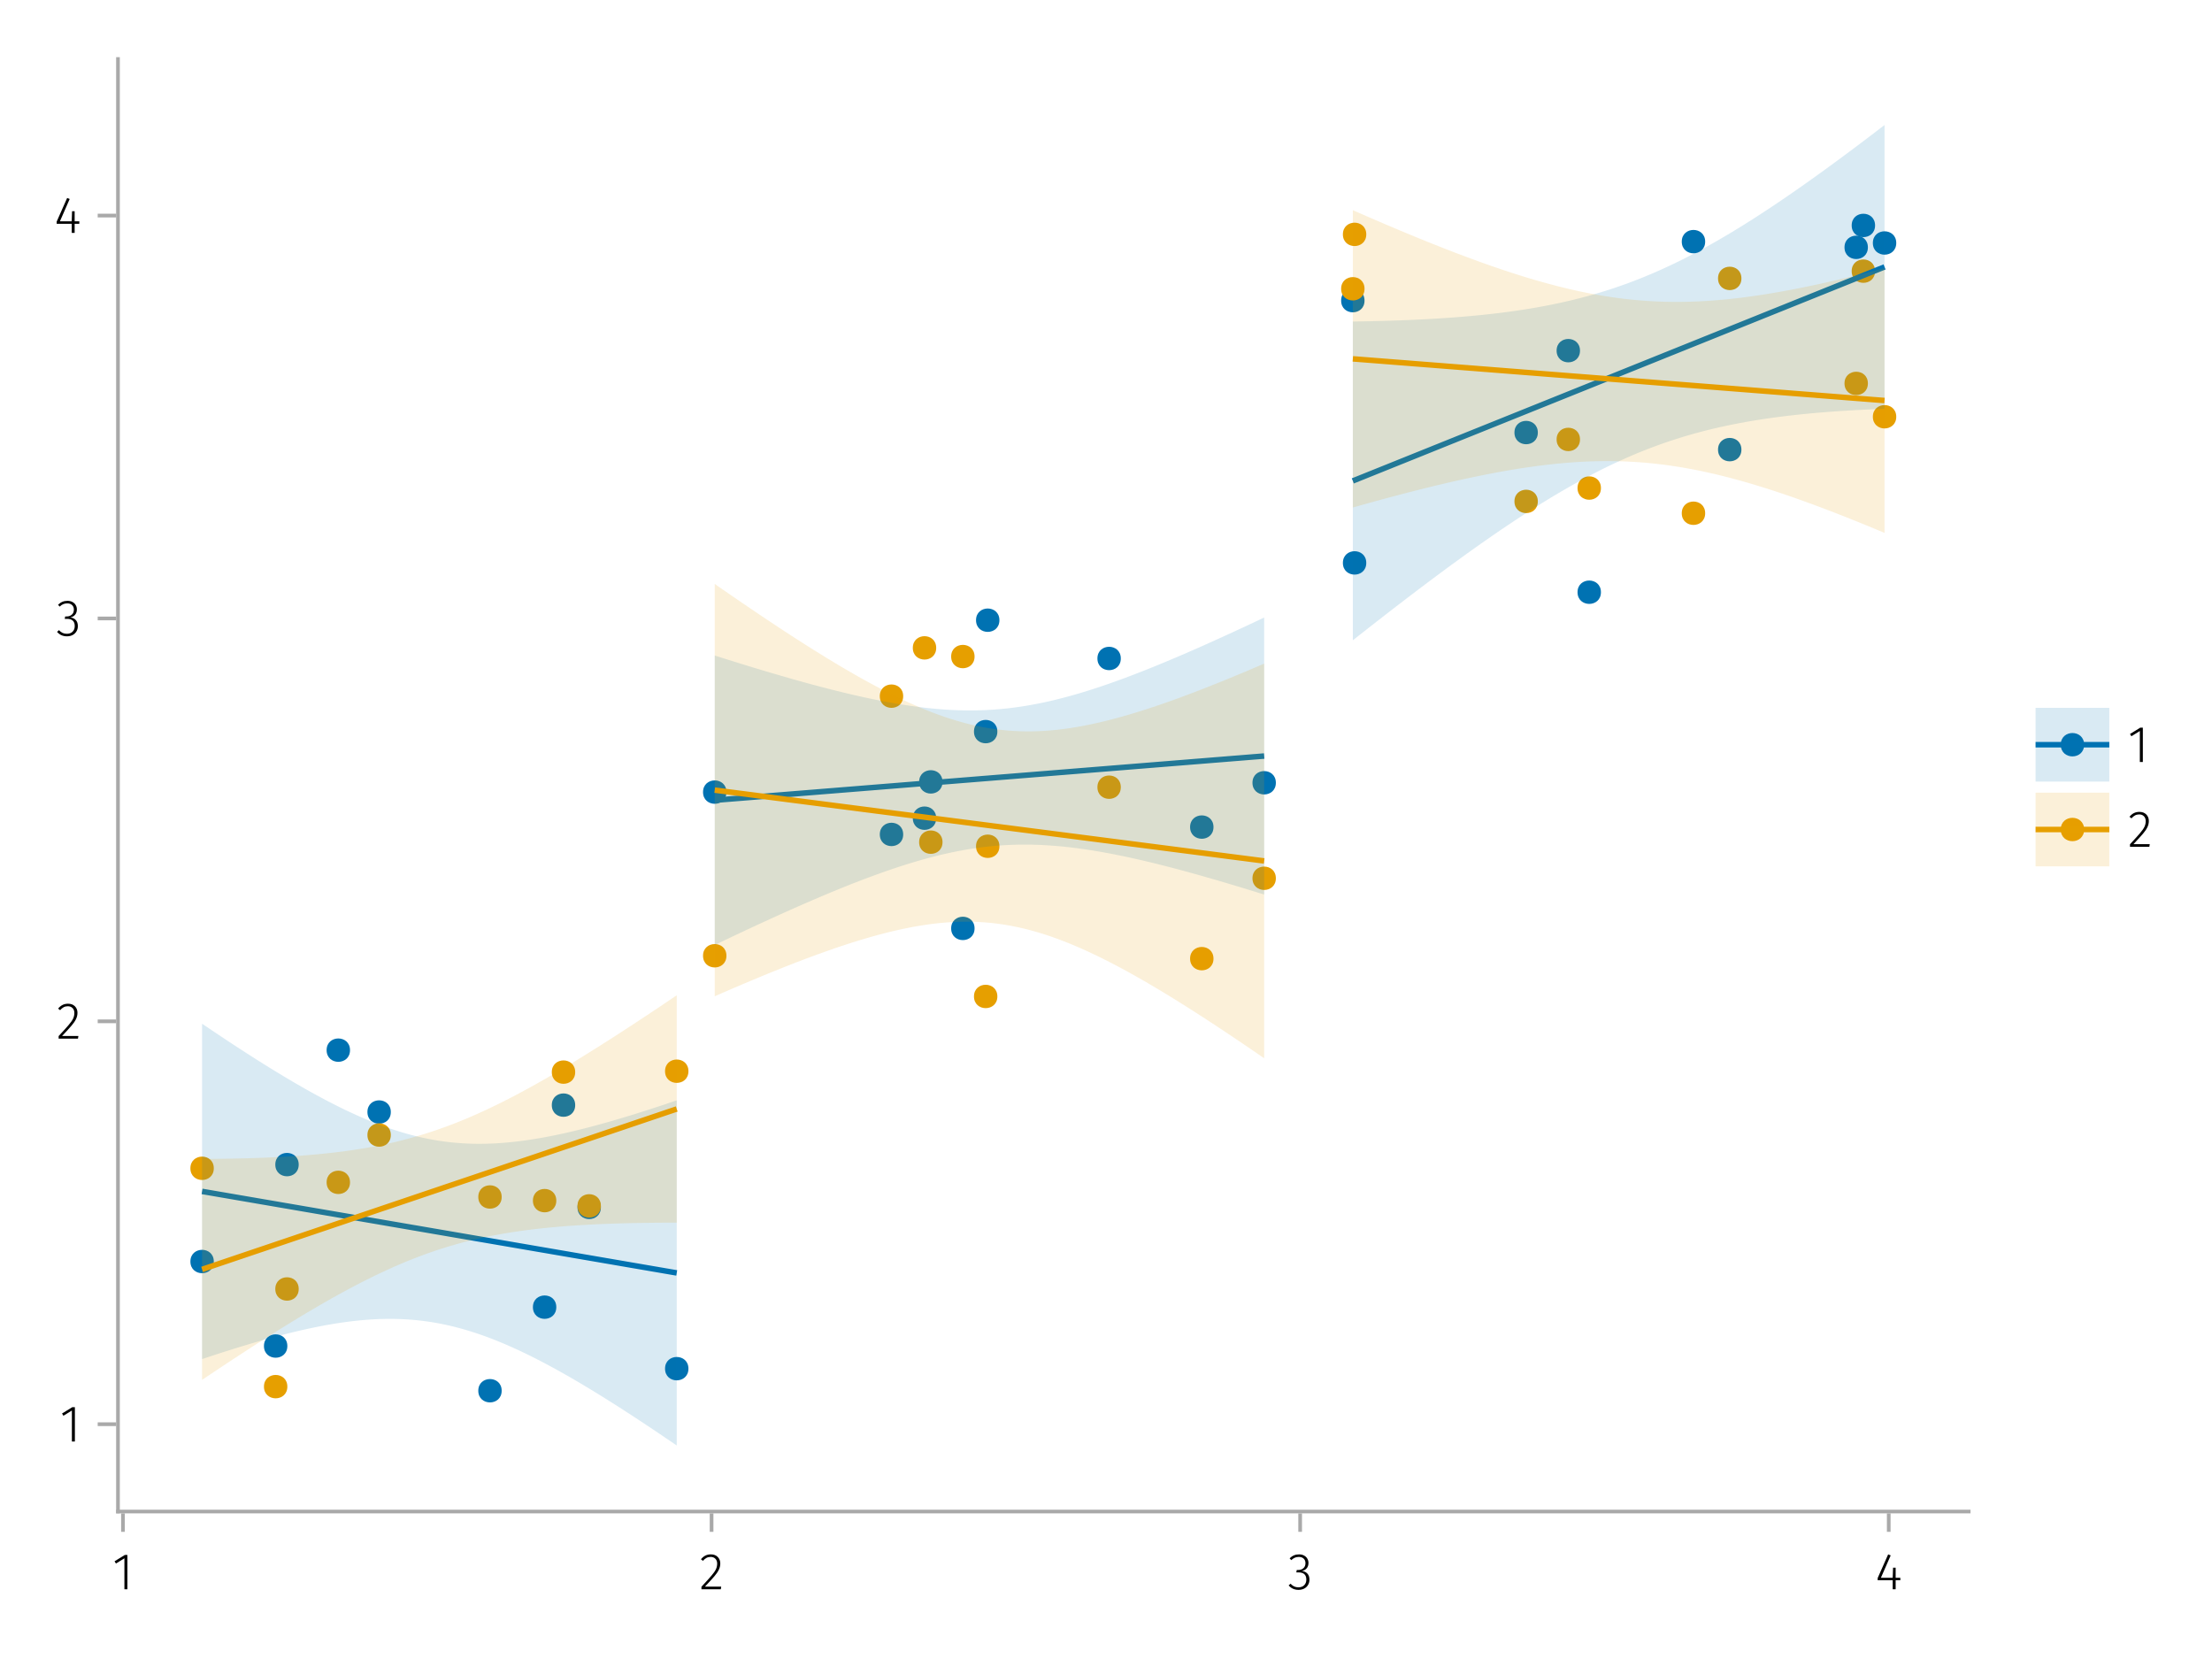 <?xml version="1.0" encoding="UTF-8"?>
<svg xmlns="http://www.w3.org/2000/svg" xmlns:xlink="http://www.w3.org/1999/xlink" width="600" height="450" viewBox="0 0 600 450">
<defs>
<g>
<g id="glyph-0-0-48f56a15">
<path d="M 4.094 -9.312 L 4.094 0 L 3.281 0 L 3.281 -8.406 L 0.984 -6.984 L 0.609 -7.594 L 3.391 -9.312 Z M 4.094 -9.312 "/>
</g>
<g id="glyph-1-0-48f56a15">
<path d="M 3.156 -9.469 C 3.938 -9.469 4.555 -9.238 5.016 -8.781 C 5.484 -8.32 5.719 -7.734 5.719 -7.016 C 5.719 -6.41 5.586 -5.844 5.328 -5.312 C 5.078 -4.781 4.68 -4.195 4.141 -3.562 C 3.609 -2.926 2.742 -1.977 1.547 -0.719 L 5.969 -0.719 L 5.859 0 L 0.609 0 L 0.609 -0.688 C 1.879 -2.051 2.789 -3.062 3.344 -3.719 C 3.906 -4.375 4.301 -4.941 4.531 -5.422 C 4.758 -5.898 4.875 -6.414 4.875 -6.969 C 4.875 -7.52 4.711 -7.957 4.391 -8.281 C 4.066 -8.613 3.641 -8.781 3.109 -8.781 C 2.68 -8.781 2.301 -8.691 1.969 -8.516 C 1.633 -8.336 1.316 -8.07 1.016 -7.719 L 0.469 -8.141 C 0.832 -8.586 1.234 -8.922 1.672 -9.141 C 2.109 -9.359 2.602 -9.469 3.156 -9.469 Z M 3.156 -9.469 "/>
</g>
<g id="glyph-2-0-48f56a15">
<path d="M 3.094 -9.469 C 3.613 -9.469 4.066 -9.363 4.453 -9.156 C 4.848 -8.945 5.145 -8.664 5.344 -8.312 C 5.551 -7.969 5.656 -7.578 5.656 -7.141 C 5.656 -6.535 5.484 -6.039 5.141 -5.656 C 4.805 -5.281 4.367 -5.047 3.828 -4.953 C 4.43 -4.922 4.93 -4.703 5.328 -4.297 C 5.723 -3.898 5.922 -3.344 5.922 -2.625 C 5.922 -2.082 5.797 -1.602 5.547 -1.188 C 5.305 -0.77 4.961 -0.441 4.516 -0.203 C 4.066 0.035 3.547 0.156 2.953 0.156 C 1.867 0.156 0.977 -0.242 0.281 -1.047 L 0.797 -1.516 C 1.117 -1.172 1.445 -0.922 1.781 -0.766 C 2.125 -0.609 2.504 -0.531 2.922 -0.531 C 3.598 -0.531 4.125 -0.723 4.5 -1.109 C 4.883 -1.492 5.078 -2 5.078 -2.625 C 5.078 -3.926 4.379 -4.578 2.984 -4.578 L 2.359 -4.578 L 2.484 -5.234 L 2.922 -5.234 C 3.453 -5.234 3.906 -5.395 4.281 -5.719 C 4.656 -6.039 4.844 -6.5 4.844 -7.094 C 4.844 -7.613 4.676 -8.023 4.344 -8.328 C 4.02 -8.629 3.586 -8.781 3.047 -8.781 C 2.66 -8.781 2.301 -8.711 1.969 -8.578 C 1.645 -8.441 1.316 -8.219 0.984 -7.906 L 0.547 -8.406 C 0.922 -8.77 1.312 -9.035 1.719 -9.203 C 2.133 -9.379 2.594 -9.469 3.094 -9.469 Z M 3.094 -9.469 "/>
</g>
<g id="glyph-3-0-48f56a15">
<path d="M 6.766 -3.125 L 6.766 -2.453 L 5.5 -2.453 L 5.5 0 L 4.703 0 L 4.703 -2.453 L 0.625 -2.453 L 0.625 -3.047 L 3.469 -9.469 L 4.156 -9.188 L 1.5 -3.125 L 4.703 -3.125 L 4.797 -5.859 L 5.5 -5.859 L 5.5 -3.125 Z M 6.766 -3.125 "/>
</g>
<g id="glyph-4-0-48f56a15">
<path d="M 4.094 -9.312 L 4.094 0 L 3.281 0 L 3.281 -8.406 L 0.984 -6.984 L 0.609 -7.594 L 3.391 -9.312 Z M 4.094 -9.312 "/>
</g>
<g id="glyph-5-0-48f56a15">
<path d="M 3.156 -9.469 C 3.938 -9.469 4.555 -9.238 5.016 -8.781 C 5.484 -8.32 5.719 -7.734 5.719 -7.016 C 5.719 -6.41 5.586 -5.844 5.328 -5.312 C 5.078 -4.781 4.68 -4.195 4.141 -3.562 C 3.609 -2.926 2.742 -1.977 1.547 -0.719 L 5.969 -0.719 L 5.859 0 L 0.609 0 L 0.609 -0.688 C 1.879 -2.051 2.789 -3.062 3.344 -3.719 C 3.906 -4.375 4.301 -4.941 4.531 -5.422 C 4.758 -5.898 4.875 -6.414 4.875 -6.969 C 4.875 -7.52 4.711 -7.957 4.391 -8.281 C 4.066 -8.613 3.641 -8.781 3.109 -8.781 C 2.68 -8.781 2.301 -8.691 1.969 -8.516 C 1.633 -8.336 1.316 -8.07 1.016 -7.719 L 0.469 -8.141 C 0.832 -8.586 1.234 -8.922 1.672 -9.141 C 2.109 -9.359 2.602 -9.469 3.156 -9.469 Z M 3.156 -9.469 "/>
</g>
<g id="glyph-6-0-48f56a15">
<path d="M 3.094 -9.469 C 3.613 -9.469 4.066 -9.363 4.453 -9.156 C 4.848 -8.945 5.145 -8.664 5.344 -8.312 C 5.551 -7.969 5.656 -7.578 5.656 -7.141 C 5.656 -6.535 5.484 -6.039 5.141 -5.656 C 4.805 -5.281 4.367 -5.047 3.828 -4.953 C 4.43 -4.922 4.93 -4.703 5.328 -4.297 C 5.723 -3.898 5.922 -3.344 5.922 -2.625 C 5.922 -2.082 5.797 -1.602 5.547 -1.188 C 5.305 -0.77 4.961 -0.441 4.516 -0.203 C 4.066 0.035 3.547 0.156 2.953 0.156 C 1.867 0.156 0.977 -0.242 0.281 -1.047 L 0.797 -1.516 C 1.117 -1.172 1.445 -0.922 1.781 -0.766 C 2.125 -0.609 2.504 -0.531 2.922 -0.531 C 3.598 -0.531 4.125 -0.723 4.5 -1.109 C 4.883 -1.492 5.078 -2 5.078 -2.625 C 5.078 -3.926 4.379 -4.578 2.984 -4.578 L 2.359 -4.578 L 2.484 -5.234 L 2.922 -5.234 C 3.453 -5.234 3.906 -5.395 4.281 -5.719 C 4.656 -6.039 4.844 -6.5 4.844 -7.094 C 4.844 -7.613 4.676 -8.023 4.344 -8.328 C 4.02 -8.629 3.586 -8.781 3.047 -8.781 C 2.66 -8.781 2.301 -8.711 1.969 -8.578 C 1.645 -8.441 1.316 -8.219 0.984 -7.906 L 0.547 -8.406 C 0.922 -8.77 1.312 -9.035 1.719 -9.203 C 2.133 -9.379 2.594 -9.469 3.094 -9.469 Z M 3.094 -9.469 "/>
</g>
<g id="glyph-7-0-48f56a15">
<path d="M 6.766 -3.125 L 6.766 -2.453 L 5.5 -2.453 L 5.5 0 L 4.703 0 L 4.703 -2.453 L 0.625 -2.453 L 0.625 -3.047 L 3.469 -9.469 L 4.156 -9.188 L 1.5 -3.125 L 4.703 -3.125 L 4.797 -5.859 L 5.5 -5.859 L 5.5 -3.125 Z M 6.766 -3.125 "/>
</g>
<g id="glyph-8-0-48f56a15">
<path d="M 4.094 -9.312 L 4.094 0 L 3.281 0 L 3.281 -8.406 L 0.984 -6.984 L 0.609 -7.594 L 3.391 -9.312 Z M 4.094 -9.312 "/>
</g>
<g id="glyph-9-0-48f56a15">
<path d="M 3.156 -9.469 C 3.938 -9.469 4.555 -9.238 5.016 -8.781 C 5.484 -8.32 5.719 -7.734 5.719 -7.016 C 5.719 -6.41 5.586 -5.844 5.328 -5.312 C 5.078 -4.781 4.68 -4.195 4.141 -3.562 C 3.609 -2.926 2.742 -1.977 1.547 -0.719 L 5.969 -0.719 L 5.859 0 L 0.609 0 L 0.609 -0.688 C 1.879 -2.051 2.789 -3.062 3.344 -3.719 C 3.906 -4.375 4.301 -4.941 4.531 -5.422 C 4.758 -5.898 4.875 -6.414 4.875 -6.969 C 4.875 -7.52 4.711 -7.957 4.391 -8.281 C 4.066 -8.613 3.641 -8.781 3.109 -8.781 C 2.68 -8.781 2.301 -8.691 1.969 -8.516 C 1.633 -8.336 1.316 -8.07 1.016 -7.719 L 0.469 -8.141 C 0.832 -8.586 1.234 -8.922 1.672 -9.141 C 2.109 -9.359 2.602 -9.469 3.156 -9.469 Z M 3.156 -9.469 "/>
</g>
</g>
</defs>
<rect x="-60" y="-45" width="720" height="540" fill="rgb(100%, 100%, 100%)" fill-opacity="1"/>
<path fill-rule="nonzero" fill="rgb(100%, 100%, 100%)" fill-opacity="1" d="M 32 410 L 534 410 L 534 16 L 32 16 Z M 32 410 "/>
<g fill="rgb(0%, 0%, 0%)" fill-opacity="1">
<use xlink:href="#glyph-0-0-48f56a15" x="30.465" y="431.09"/>
</g>
<g fill="rgb(0%, 0%, 0%)" fill-opacity="1">
<use xlink:href="#glyph-1-0-48f56a15" x="189.657" y="431.09"/>
</g>
<g fill="rgb(0%, 0%, 0%)" fill-opacity="1">
<use xlink:href="#glyph-2-0-48f56a15" x="349.262" y="431.09"/>
</g>
<g fill="rgb(0%, 0%, 0%)" fill-opacity="1">
<use xlink:href="#glyph-3-0-48f56a15" x="508.691" y="431.09"/>
</g>
<g fill="rgb(0%, 0%, 0%)" fill-opacity="1">
<use xlink:href="#glyph-4-0-48f56a15" x="16.218" y="391.004"/>
</g>
<g fill="rgb(0%, 0%, 0%)" fill-opacity="1">
<use xlink:href="#glyph-5-0-48f56a15" x="15.294" y="281.724"/>
</g>
<g fill="rgb(0%, 0%, 0%)" fill-opacity="1">
<use xlink:href="#glyph-6-0-48f56a15" x="15.196" y="172.443"/>
</g>
<g fill="rgb(0%, 0%, 0%)" fill-opacity="1">
<use xlink:href="#glyph-7-0-48f56a15" x="14.748" y="63.163"/>
</g>
<path fill-rule="nonzero" fill="rgb(0%, 44.706%, 69.804%)" fill-opacity="1" d="M 81.023 315.895 C 81.023 311.664 74.676 311.664 74.676 315.895 C 74.676 320.125 81.023 320.125 81.023 315.895 Z M 81.023 315.895 "/>
<path fill-rule="nonzero" fill="rgb(0%, 44.706%, 69.804%)" fill-opacity="1" d="M 150.895 354.562 C 150.895 350.332 144.551 350.332 144.551 354.562 C 144.551 358.793 150.895 358.793 150.895 354.562 Z M 150.895 354.562 "/>
<path fill-rule="nonzero" fill="rgb(0%, 44.706%, 69.804%)" fill-opacity="1" d="M 136.078 377.234 C 136.078 373.004 129.734 373.004 129.734 377.234 C 129.734 381.461 136.078 381.461 136.078 377.234 Z M 136.078 377.234 "/>
<path fill-rule="nonzero" fill="rgb(0%, 44.706%, 69.804%)" fill-opacity="1" d="M 57.992 342.184 C 57.992 337.953 51.645 337.953 51.645 342.184 C 51.645 346.414 57.992 346.414 57.992 342.184 Z M 57.992 342.184 "/>
<path fill-rule="nonzero" fill="rgb(0%, 44.706%, 69.804%)" fill-opacity="1" d="M 77.941 365.109 C 77.941 360.879 71.598 360.879 71.598 365.109 C 71.598 369.34 77.941 369.34 77.941 365.109 Z M 77.941 365.109 "/>
<path fill-rule="nonzero" fill="rgb(0%, 44.706%, 69.804%)" fill-opacity="1" d="M 162.988 327.504 C 162.988 323.277 156.645 323.277 156.645 327.504 C 156.645 331.734 162.988 331.734 162.988 327.504 Z M 162.988 327.504 "/>
<path fill-rule="nonzero" fill="rgb(0%, 44.706%, 69.804%)" fill-opacity="1" d="M 186.738 371.246 C 186.738 367.016 180.391 367.016 180.391 371.246 C 180.391 375.477 186.738 375.477 186.738 371.246 Z M 186.738 371.246 "/>
<path fill-rule="nonzero" fill="rgb(0%, 44.706%, 69.804%)" fill-opacity="1" d="M 106.008 301.629 C 106.008 297.402 99.664 297.402 99.664 301.629 C 99.664 305.859 106.008 305.859 106.008 301.629 Z M 106.008 301.629 "/>
<path fill-rule="nonzero" fill="rgb(0%, 44.706%, 69.804%)" fill-opacity="1" d="M 156.02 299.762 C 156.02 295.531 149.676 295.531 149.676 299.762 C 149.676 303.992 156.02 303.992 156.02 299.762 Z M 156.02 299.762 "/>
<path fill-rule="nonzero" fill="rgb(0%, 44.706%, 69.804%)" fill-opacity="1" d="M 94.941 284.852 C 94.941 280.621 88.594 280.621 88.594 284.852 C 88.594 289.078 94.941 289.078 94.941 284.852 Z M 94.941 284.852 "/>
<path fill-rule="nonzero" fill="rgb(0%, 44.706%, 69.804%)" fill-opacity="1" d="M 255.656 212.086 C 255.656 207.855 249.312 207.855 249.312 212.086 C 249.312 216.316 255.656 216.316 255.656 212.086 Z M 255.656 212.086 "/>
<path fill-rule="nonzero" fill="rgb(0%, 44.706%, 69.804%)" fill-opacity="1" d="M 271.09 168.227 C 271.09 163.996 264.746 163.996 264.746 168.227 C 264.746 172.457 271.09 172.457 271.09 168.227 Z M 271.09 168.227 "/>
<path fill-rule="nonzero" fill="rgb(0%, 44.706%, 69.804%)" fill-opacity="1" d="M 270.531 198.445 C 270.531 194.215 264.188 194.215 264.188 198.445 C 264.188 202.676 270.531 202.676 270.531 198.445 Z M 270.531 198.445 "/>
<path fill-rule="nonzero" fill="rgb(0%, 44.706%, 69.804%)" fill-opacity="1" d="M 197.043 214.855 C 197.043 210.625 190.695 210.625 190.695 214.855 C 190.695 219.086 197.043 219.086 197.043 214.855 Z M 197.043 214.855 "/>
<path fill-rule="nonzero" fill="rgb(0%, 44.706%, 69.804%)" fill-opacity="1" d="M 253.941 221.93 C 253.941 217.699 247.598 217.699 247.598 221.93 C 247.598 226.16 253.941 226.16 253.941 221.93 Z M 253.941 221.93 "/>
<path fill-rule="nonzero" fill="rgb(0%, 44.706%, 69.804%)" fill-opacity="1" d="M 329.156 224.344 C 329.156 220.113 322.809 220.113 322.809 224.344 C 322.809 228.574 329.156 228.574 329.156 224.344 Z M 329.156 224.344 "/>
<path fill-rule="nonzero" fill="rgb(0%, 44.706%, 69.804%)" fill-opacity="1" d="M 264.348 251.828 C 264.348 247.598 258 247.598 258 251.828 C 258 256.059 264.348 256.059 264.348 251.828 Z M 264.348 251.828 "/>
<path fill-rule="nonzero" fill="rgb(0%, 44.706%, 69.804%)" fill-opacity="1" d="M 346.074 212.324 C 346.074 208.094 339.73 208.094 339.73 212.324 C 339.73 216.555 346.074 216.555 346.074 212.324 Z M 346.074 212.324 "/>
<path fill-rule="nonzero" fill="rgb(0%, 44.706%, 69.804%)" fill-opacity="1" d="M 304.016 178.609 C 304.016 174.379 297.672 174.379 297.672 178.609 C 297.672 182.84 304.016 182.84 304.016 178.609 Z M 304.016 178.609 "/>
<path fill-rule="nonzero" fill="rgb(0%, 44.706%, 69.804%)" fill-opacity="1" d="M 244.988 226.336 C 244.988 222.109 238.645 222.109 238.645 226.336 C 238.645 230.566 244.988 230.566 244.988 226.336 Z M 244.988 226.336 "/>
<path fill-rule="nonzero" fill="rgb(0%, 44.706%, 69.804%)" fill-opacity="1" d="M 428.57 95.113 C 428.57 90.883 422.227 90.883 422.227 95.113 C 422.227 99.344 428.57 99.344 428.57 95.113 Z M 428.57 95.113 "/>
<path fill-rule="nonzero" fill="rgb(0%, 44.706%, 69.804%)" fill-opacity="1" d="M 417.133 117.328 C 417.133 113.098 410.789 113.098 410.789 117.328 C 410.789 121.559 417.133 121.559 417.133 117.328 Z M 417.133 117.328 "/>
<path fill-rule="nonzero" fill="rgb(0%, 44.706%, 69.804%)" fill-opacity="1" d="M 508.609 61.148 C 508.609 56.918 502.266 56.918 502.266 61.148 C 502.266 65.379 508.609 65.379 508.609 61.148 Z M 508.609 61.148 "/>
<path fill-rule="nonzero" fill="rgb(0%, 44.706%, 69.804%)" fill-opacity="1" d="M 462.523 65.539 C 462.523 61.309 456.176 61.309 456.176 65.539 C 456.176 69.77 462.523 69.77 462.523 65.539 Z M 462.523 65.539 "/>
<path fill-rule="nonzero" fill="rgb(0%, 44.706%, 69.804%)" fill-opacity="1" d="M 472.355 121.961 C 472.355 117.73 466.012 117.73 466.012 121.961 C 466.012 126.191 472.355 126.191 472.355 121.961 Z M 472.355 121.961 "/>
<path fill-rule="nonzero" fill="rgb(0%, 44.706%, 69.804%)" fill-opacity="1" d="M 434.25 160.637 C 434.25 156.406 427.902 156.406 427.902 160.637 C 427.902 164.867 434.25 164.867 434.25 160.637 Z M 434.25 160.637 "/>
<path fill-rule="nonzero" fill="rgb(0%, 44.706%, 69.804%)" fill-opacity="1" d="M 370.598 152.688 C 370.598 148.457 364.254 148.457 364.254 152.688 C 364.254 156.918 370.598 156.918 370.598 152.688 Z M 370.598 152.688 "/>
<path fill-rule="nonzero" fill="rgb(0%, 44.706%, 69.804%)" fill-opacity="1" d="M 506.66 67.094 C 506.66 62.863 500.316 62.863 500.316 67.094 C 500.316 71.324 506.66 71.324 506.66 67.094 Z M 506.66 67.094 "/>
<path fill-rule="nonzero" fill="rgb(0%, 44.706%, 69.804%)" fill-opacity="1" d="M 370.125 81.543 C 370.125 77.312 363.781 77.312 363.781 81.543 C 363.781 85.773 370.125 85.773 370.125 81.543 Z M 370.125 81.543 "/>
<path fill-rule="nonzero" fill="rgb(0%, 44.706%, 69.804%)" fill-opacity="1" d="M 514.355 65.91 C 514.355 61.68 508.008 61.68 508.008 65.91 C 508.008 70.141 514.355 70.141 514.355 65.91 Z M 514.355 65.91 "/>
<path fill-rule="nonzero" fill="rgb(90.196%, 62.353%, 0%)" fill-opacity="1" d="M 81.023 349.629 C 81.023 345.398 74.676 345.398 74.676 349.629 C 74.676 353.859 81.023 353.859 81.023 349.629 Z M 81.023 349.629 "/>
<path fill-rule="nonzero" fill="rgb(90.196%, 62.353%, 0%)" fill-opacity="1" d="M 150.895 325.668 C 150.895 321.438 144.551 321.438 144.551 325.668 C 144.551 329.898 150.895 329.898 150.895 325.668 Z M 150.895 325.668 "/>
<path fill-rule="nonzero" fill="rgb(90.196%, 62.353%, 0%)" fill-opacity="1" d="M 136.078 324.676 C 136.078 320.449 129.734 320.449 129.734 324.676 C 129.734 328.906 136.078 328.906 136.078 324.676 Z M 136.078 324.676 "/>
<path fill-rule="nonzero" fill="rgb(90.196%, 62.353%, 0%)" fill-opacity="1" d="M 57.992 316.898 C 57.992 312.668 51.645 312.668 51.645 316.898 C 51.645 321.129 57.992 321.129 57.992 316.898 Z M 57.992 316.898 "/>
<path fill-rule="nonzero" fill="rgb(90.196%, 62.353%, 0%)" fill-opacity="1" d="M 77.941 376.121 C 77.941 371.891 71.598 371.891 71.598 376.121 C 71.598 380.352 77.941 380.352 77.941 376.121 Z M 77.941 376.121 "/>
<path fill-rule="nonzero" fill="rgb(90.196%, 62.353%, 0%)" fill-opacity="1" d="M 162.988 327.09 C 162.988 322.859 156.645 322.859 156.645 327.09 C 156.645 331.32 162.988 331.32 162.988 327.09 Z M 162.988 327.09 "/>
<path fill-rule="nonzero" fill="rgb(90.196%, 62.353%, 0%)" fill-opacity="1" d="M 186.738 290.562 C 186.738 286.332 180.391 286.332 180.391 290.562 C 180.391 294.793 186.738 294.793 186.738 290.562 Z M 186.738 290.562 "/>
<path fill-rule="nonzero" fill="rgb(90.196%, 62.353%, 0%)" fill-opacity="1" d="M 106.008 307.871 C 106.008 303.641 99.664 303.641 99.664 307.871 C 99.664 312.102 106.008 312.102 106.008 307.871 Z M 106.008 307.871 "/>
<path fill-rule="nonzero" fill="rgb(90.196%, 62.353%, 0%)" fill-opacity="1" d="M 156.02 290.809 C 156.02 286.578 149.676 286.578 149.676 290.809 C 149.676 295.039 156.02 295.039 156.02 290.809 Z M 156.02 290.809 "/>
<path fill-rule="nonzero" fill="rgb(90.196%, 62.353%, 0%)" fill-opacity="1" d="M 94.941 320.707 C 94.941 316.48 88.594 316.48 88.594 320.707 C 88.594 324.938 94.941 324.938 94.941 320.707 Z M 94.941 320.707 "/>
<path fill-rule="nonzero" fill="rgb(90.196%, 62.353%, 0%)" fill-opacity="1" d="M 255.656 228.434 C 255.656 224.203 249.312 224.203 249.312 228.434 C 249.312 232.664 255.656 232.664 255.656 228.434 Z M 255.656 228.434 "/>
<path fill-rule="nonzero" fill="rgb(90.196%, 62.353%, 0%)" fill-opacity="1" d="M 271.09 229.543 C 271.09 225.312 264.746 225.312 264.746 229.543 C 264.746 233.773 271.09 233.773 271.09 229.543 Z M 271.09 229.543 "/>
<path fill-rule="nonzero" fill="rgb(90.196%, 62.353%, 0%)" fill-opacity="1" d="M 270.531 270.285 C 270.531 266.055 264.188 266.055 264.188 270.285 C 264.188 274.516 270.531 274.516 270.531 270.285 Z M 270.531 270.285 "/>
<path fill-rule="nonzero" fill="rgb(90.196%, 62.353%, 0%)" fill-opacity="1" d="M 197.043 259.246 C 197.043 255.016 190.695 255.016 190.695 259.246 C 190.695 263.477 197.043 263.477 197.043 259.246 Z M 197.043 259.246 "/>
<path fill-rule="nonzero" fill="rgb(90.196%, 62.353%, 0%)" fill-opacity="1" d="M 253.941 175.734 C 253.941 171.504 247.598 171.504 247.598 175.734 C 247.598 179.965 253.941 179.965 253.941 175.734 Z M 253.941 175.734 "/>
<path fill-rule="nonzero" fill="rgb(90.196%, 62.353%, 0%)" fill-opacity="1" d="M 329.156 260.031 C 329.156 255.801 322.809 255.801 322.809 260.031 C 322.809 264.262 329.156 264.262 329.156 260.031 Z M 329.156 260.031 "/>
<path fill-rule="nonzero" fill="rgb(90.196%, 62.353%, 0%)" fill-opacity="1" d="M 264.348 178.09 C 264.348 173.859 258 173.859 258 178.09 C 258 182.316 264.348 182.316 264.348 178.09 Z M 264.348 178.09 "/>
<path fill-rule="nonzero" fill="rgb(90.196%, 62.353%, 0%)" fill-opacity="1" d="M 346.074 238.23 C 346.074 234 339.73 234 339.73 238.23 C 339.73 242.457 346.074 242.457 346.074 238.23 Z M 346.074 238.23 "/>
<path fill-rule="nonzero" fill="rgb(90.196%, 62.353%, 0%)" fill-opacity="1" d="M 304.016 213.523 C 304.016 209.293 297.672 209.293 297.672 213.523 C 297.672 217.754 304.016 217.754 304.016 213.523 Z M 304.016 213.523 "/>
<path fill-rule="nonzero" fill="rgb(90.196%, 62.353%, 0%)" fill-opacity="1" d="M 244.988 188.832 C 244.988 184.602 238.645 184.602 238.645 188.832 C 238.645 193.062 244.988 193.062 244.988 188.832 Z M 244.988 188.832 "/>
<path fill-rule="nonzero" fill="rgb(90.196%, 62.353%, 0%)" fill-opacity="1" d="M 428.57 119.191 C 428.57 114.965 422.227 114.965 422.227 119.191 C 422.227 123.422 428.57 123.422 428.57 119.191 Z M 428.57 119.191 "/>
<path fill-rule="nonzero" fill="rgb(90.196%, 62.353%, 0%)" fill-opacity="1" d="M 417.133 136.008 C 417.133 131.777 410.789 131.777 410.789 136.008 C 410.789 140.238 417.133 140.238 417.133 136.008 Z M 417.133 136.008 "/>
<path fill-rule="nonzero" fill="rgb(90.196%, 62.353%, 0%)" fill-opacity="1" d="M 508.609 73.547 C 508.609 69.316 502.266 69.316 502.266 73.547 C 502.266 77.777 508.609 77.777 508.609 73.547 Z M 508.609 73.547 "/>
<path fill-rule="nonzero" fill="rgb(90.196%, 62.353%, 0%)" fill-opacity="1" d="M 462.523 139.215 C 462.523 134.984 456.176 134.984 456.176 139.215 C 456.176 143.445 462.523 143.445 462.523 139.215 Z M 462.523 139.215 "/>
<path fill-rule="nonzero" fill="rgb(90.196%, 62.353%, 0%)" fill-opacity="1" d="M 472.355 75.516 C 472.355 71.285 466.012 71.285 466.012 75.516 C 466.012 79.746 472.355 79.746 472.355 75.516 Z M 472.355 75.516 "/>
<path fill-rule="nonzero" fill="rgb(90.196%, 62.353%, 0%)" fill-opacity="1" d="M 434.25 132.387 C 434.25 128.156 427.902 128.156 427.902 132.387 C 427.902 136.613 434.25 136.613 434.25 132.387 Z M 434.25 132.387 "/>
<path fill-rule="nonzero" fill="rgb(90.196%, 62.353%, 0%)" fill-opacity="1" d="M 370.598 63.57 C 370.598 59.34 364.254 59.34 364.254 63.57 C 364.254 67.801 370.598 67.801 370.598 63.57 Z M 370.598 63.57 "/>
<path fill-rule="nonzero" fill="rgb(90.196%, 62.353%, 0%)" fill-opacity="1" d="M 506.66 104 C 506.66 99.77 500.316 99.77 500.316 104 C 500.316 108.23 506.66 108.23 506.66 104 Z M 506.66 104 "/>
<path fill-rule="nonzero" fill="rgb(90.196%, 62.353%, 0%)" fill-opacity="1" d="M 370.125 78.328 C 370.125 74.102 363.781 74.102 363.781 78.328 C 363.781 82.559 370.125 82.559 370.125 78.328 Z M 370.125 78.328 "/>
<path fill-rule="nonzero" fill="rgb(90.196%, 62.353%, 0%)" fill-opacity="1" d="M 514.355 113.047 C 514.355 108.816 508.008 108.816 508.008 113.047 C 508.008 117.273 514.355 117.273 514.355 113.047 Z M 514.355 113.047 "/>
<path fill="none" stroke-width="1.5" stroke-linecap="butt" stroke-linejoin="miter" stroke="rgb(0%, 44.706%, 69.804%)" stroke-opacity="1" stroke-miterlimit="2" d="M 54.816 323.164 L 55.465 323.277 L 56.113 323.387 L 56.758 323.5 L 57.406 323.609 L 58.055 323.723 L 58.699 323.832 L 59.348 323.945 L 59.992 324.055 L 60.641 324.164 L 61.289 324.277 L 61.934 324.387 L 62.582 324.5 L 63.23 324.609 L 63.875 324.723 L 64.523 324.832 L 65.168 324.945 L 66.465 325.164 L 67.109 325.277 L 67.758 325.387 L 68.406 325.5 L 69.051 325.609 L 69.699 325.723 L 70.344 325.832 L 70.992 325.945 L 71.641 326.055 L 72.285 326.164 L 72.934 326.277 L 73.582 326.387 L 74.227 326.5 L 74.875 326.609 L 75.52 326.723 L 76.168 326.832 L 76.816 326.945 L 77.461 327.055 L 78.109 327.164 L 78.758 327.277 L 79.402 327.387 L 80.051 327.5 L 80.695 327.609 L 81.344 327.723 L 81.992 327.832 L 82.637 327.945 L 83.934 328.164 L 84.578 328.277 L 85.227 328.387 L 85.871 328.5 L 86.52 328.609 L 87.168 328.723 L 87.812 328.832 L 88.461 328.945 L 89.105 329.055 L 89.754 329.164 L 90.402 329.277 L 91.047 329.387 L 91.695 329.5 L 92.344 329.609 L 92.988 329.723 L 93.637 329.832 L 94.281 329.945 L 95.578 330.164 L 96.223 330.277 L 96.871 330.387 L 97.52 330.5 L 98.164 330.609 L 98.812 330.723 L 99.457 330.832 L 100.105 330.945 L 100.754 331.055 L 101.398 331.164 L 102.047 331.277 L 102.695 331.387 L 103.34 331.5 L 103.988 331.609 L 104.633 331.723 L 105.281 331.832 L 105.93 331.945 L 106.574 332.055 L 107.223 332.164 L 107.871 332.277 L 108.516 332.387 L 109.164 332.5 L 109.809 332.609 L 110.457 332.723 L 111.105 332.832 L 111.75 332.945 L 113.047 333.164 L 113.691 333.277 L 114.34 333.387 L 114.984 333.5 L 115.633 333.609 L 116.281 333.723 L 116.926 333.832 L 117.574 333.945 L 118.223 334.055 L 118.867 334.164 L 119.516 334.277 L 120.16 334.387 L 120.809 334.5 L 121.457 334.609 L 122.102 334.723 L 122.75 334.832 L 123.398 334.945 L 124.043 335.055 L 124.691 335.164 L 125.336 335.277 L 125.984 335.387 L 126.633 335.5 L 127.277 335.609 L 127.926 335.723 L 128.574 335.832 L 129.219 335.945 L 129.867 336.055 L 130.512 336.164 L 131.16 336.277 L 131.809 336.387 L 132.453 336.5 L 133.102 336.609 L 133.746 336.723 L 134.395 336.832 L 135.043 336.945 L 135.688 337.055 L 136.336 337.164 L 136.984 337.277 L 137.629 337.387 L 138.277 337.5 L 138.922 337.609 L 139.57 337.723 L 140.219 337.832 L 140.863 337.945 L 142.16 338.164 L 142.805 338.277 L 143.453 338.387 L 144.098 338.5 L 144.746 338.609 L 145.395 338.723 L 146.039 338.832 L 146.688 338.945 L 147.336 339.055 L 147.98 339.164 L 148.629 339.277 L 149.273 339.387 L 149.922 339.5 L 150.57 339.609 L 151.215 339.723 L 151.863 339.832 L 152.512 339.945 L 153.156 340.055 L 153.805 340.164 L 154.449 340.277 L 155.098 340.387 L 155.746 340.5 L 156.391 340.609 L 157.039 340.723 L 157.688 340.832 L 158.332 340.945 L 158.98 341.055 L 159.625 341.164 L 160.273 341.277 L 160.922 341.387 L 161.566 341.5 L 162.215 341.609 L 162.863 341.723 L 163.508 341.832 L 164.156 341.945 L 164.801 342.055 L 165.449 342.164 L 166.098 342.277 L 166.742 342.387 L 167.391 342.5 L 168.039 342.609 L 168.684 342.723 L 169.332 342.832 L 169.977 342.945 L 170.625 343.055 L 171.273 343.168 L 171.918 343.277 L 172.566 343.387 L 173.215 343.5 L 173.859 343.609 L 174.508 343.723 L 175.152 343.832 L 175.801 343.945 L 176.449 344.055 L 177.094 344.168 L 178.391 344.387 L 179.035 344.5 L 179.684 344.609 L 180.328 344.723 L 180.977 344.832 L 181.625 344.945 L 182.27 345.055 L 182.918 345.168 L 183.562 345.277 "/>
<path fill-rule="nonzero" fill="rgb(0%, 44.706%, 69.804%)" fill-opacity="0.15" d="M 54.816 277.68 L 55.465 278.121 L 56.113 278.559 L 56.758 278.992 L 57.406 279.43 L 58.055 279.863 L 58.699 280.297 L 59.348 280.73 L 59.992 281.16 L 61.289 282.02 L 61.934 282.449 L 63.23 283.301 L 63.875 283.723 L 64.523 284.145 L 65.168 284.566 L 66.465 285.402 L 67.109 285.82 L 68.406 286.648 L 69.051 287.062 L 69.699 287.473 L 70.344 287.879 L 71.641 288.691 L 72.285 289.094 L 72.934 289.496 L 73.582 289.895 L 74.227 290.293 L 74.875 290.688 L 75.52 291.082 L 76.816 291.863 L 77.461 292.25 L 78.109 292.637 L 78.758 293.02 L 79.402 293.398 L 80.051 293.777 L 80.695 294.152 L 81.992 294.895 L 82.637 295.262 L 83.285 295.629 L 83.934 295.992 L 84.578 296.352 L 85.227 296.707 L 85.871 297.062 L 87.168 297.758 L 87.812 298.105 L 88.461 298.445 L 89.105 298.781 L 89.754 299.117 L 90.402 299.449 L 91.047 299.777 L 91.695 300.102 L 92.344 300.422 L 92.988 300.738 L 93.637 301.051 L 94.281 301.359 L 94.93 301.664 L 95.578 301.961 L 96.223 302.258 L 96.871 302.551 L 97.52 302.84 L 98.164 303.121 L 98.812 303.402 L 99.457 303.676 L 100.105 303.945 L 100.754 304.207 L 101.398 304.469 L 102.047 304.723 L 102.695 304.973 L 103.34 305.219 L 103.988 305.457 L 104.633 305.691 L 105.281 305.922 L 105.93 306.145 L 106.574 306.363 L 107.223 306.574 L 107.871 306.781 L 108.516 306.984 L 109.164 307.18 L 109.809 307.367 L 110.457 307.555 L 111.105 307.73 L 111.75 307.902 L 112.398 308.07 L 113.047 308.23 L 113.691 308.383 L 114.34 308.531 L 114.984 308.672 L 115.633 308.809 L 116.281 308.938 L 116.926 309.062 L 117.574 309.18 L 118.223 309.289 L 118.867 309.395 L 119.516 309.492 L 120.16 309.586 L 120.809 309.672 L 121.457 309.754 L 122.102 309.828 L 122.75 309.895 L 123.398 309.957 L 124.043 310.012 L 124.691 310.062 L 125.336 310.105 L 125.984 310.145 L 126.633 310.176 L 127.277 310.203 L 127.926 310.227 L 128.574 310.238 L 129.219 310.25 L 129.867 310.254 L 130.512 310.25 L 131.16 310.246 L 131.809 310.234 L 132.453 310.215 L 133.102 310.191 L 133.746 310.164 L 134.395 310.133 L 135.043 310.094 L 135.688 310.051 L 136.336 310.004 L 136.984 309.953 L 137.629 309.895 L 138.277 309.836 L 138.922 309.77 L 139.57 309.699 L 140.219 309.625 L 140.863 309.547 L 141.512 309.465 L 142.16 309.379 L 142.805 309.289 L 143.453 309.191 L 144.098 309.094 L 144.746 308.992 L 145.395 308.887 L 146.039 308.777 L 146.688 308.668 L 147.336 308.551 L 147.98 308.434 L 148.629 308.309 L 149.273 308.184 L 150.57 307.926 L 151.215 307.789 L 151.863 307.652 L 152.512 307.512 L 153.156 307.367 L 153.805 307.223 L 154.449 307.074 L 155.098 306.926 L 155.746 306.77 L 156.391 306.613 L 157.039 306.457 L 157.688 306.297 L 158.332 306.133 L 158.98 305.969 L 159.625 305.801 L 160.273 305.633 L 160.922 305.461 L 161.566 305.289 L 162.215 305.113 L 162.863 304.934 L 163.508 304.754 L 164.156 304.574 L 164.801 304.391 L 165.449 304.207 L 166.098 304.02 L 166.742 303.832 L 167.391 303.641 L 168.039 303.453 L 168.684 303.258 L 169.332 303.062 L 169.977 302.867 L 170.625 302.672 L 171.273 302.473 L 171.918 302.273 L 173.215 301.867 L 173.859 301.664 L 174.508 301.457 L 175.152 301.25 L 176.449 300.836 L 177.094 300.625 L 177.742 300.414 L 178.391 300.199 L 179.035 299.988 L 179.684 299.773 L 180.328 299.559 L 181.625 299.121 L 182.27 298.902 L 182.918 298.684 L 183.562 298.465 L 183.562 392.09 L 182.918 391.648 L 182.27 391.207 L 181.625 390.766 L 180.977 390.324 L 180.328 389.887 L 179.684 389.449 L 179.035 389.012 L 178.391 388.574 L 177.094 387.707 L 176.449 387.273 L 175.152 386.414 L 174.508 385.984 L 173.859 385.559 L 173.215 385.133 L 171.918 384.281 L 171.273 383.859 L 170.625 383.438 L 169.977 383.02 L 169.332 382.602 L 168.684 382.184 L 168.039 381.77 L 167.391 381.355 L 166.742 380.945 L 166.098 380.535 L 165.449 380.125 L 164.801 379.719 L 164.156 379.312 L 163.508 378.91 L 162.863 378.508 L 161.566 377.711 L 160.922 377.316 L 160.273 376.922 L 159.625 376.531 L 158.98 376.141 L 158.332 375.754 L 157.688 375.367 L 157.039 374.984 L 156.391 374.605 L 155.746 374.227 L 155.098 373.852 L 154.449 373.48 L 153.805 373.109 L 153.156 372.742 L 152.512 372.375 L 151.863 372.012 L 151.215 371.652 L 150.57 371.297 L 149.922 370.941 L 149.273 370.594 L 148.629 370.246 L 147.98 369.898 L 147.336 369.559 L 146.688 369.219 L 146.039 368.887 L 145.395 368.555 L 144.746 368.227 L 144.098 367.902 L 143.453 367.582 L 142.805 367.266 L 142.16 366.953 L 141.512 366.645 L 140.863 366.34 L 140.219 366.039 L 139.57 365.742 L 138.922 365.453 L 138.277 365.164 L 137.629 364.879 L 136.984 364.602 L 136.336 364.328 L 135.688 364.059 L 135.043 363.793 L 134.395 363.531 L 133.746 363.277 L 133.102 363.027 L 132.453 362.781 L 131.809 362.543 L 131.16 362.309 L 130.512 362.078 L 129.867 361.855 L 129.219 361.637 L 128.574 361.426 L 127.926 361.219 L 127.277 361.016 L 126.633 360.82 L 125.336 360.445 L 124.691 360.27 L 124.043 360.098 L 123.398 359.93 L 122.75 359.77 L 122.102 359.617 L 121.457 359.469 L 120.809 359.324 L 120.16 359.191 L 119.516 359.059 L 118.867 358.938 L 118.223 358.82 L 117.574 358.707 L 116.926 358.602 L 116.281 358.504 L 115.633 358.41 L 114.984 358.324 L 114.34 358.246 L 113.691 358.172 L 113.047 358.102 L 112.398 358.039 L 111.75 357.984 L 111.105 357.934 L 110.457 357.891 L 109.809 357.852 L 109.164 357.82 L 108.516 357.793 L 107.871 357.77 L 106.574 357.746 L 105.93 357.742 L 105.281 357.742 L 104.633 357.75 L 103.988 357.762 L 103.34 357.781 L 102.695 357.801 L 101.398 357.863 L 100.754 357.898 L 100.105 357.941 L 99.457 357.988 L 98.812 358.043 L 98.164 358.098 L 97.52 358.16 L 96.223 358.293 L 95.578 358.367 L 94.93 358.445 L 94.281 358.531 L 93.637 358.617 L 92.988 358.707 L 92.344 358.801 L 91.695 358.898 L 91.047 359 L 90.402 359.105 L 89.754 359.215 L 89.105 359.328 L 88.461 359.441 L 87.812 359.562 L 87.168 359.684 L 86.52 359.809 L 85.871 359.938 L 85.227 360.07 L 84.578 360.203 L 83.934 360.34 L 83.285 360.48 L 82.637 360.625 L 81.992 360.77 L 80.695 361.066 L 80.051 361.223 L 79.402 361.379 L 78.758 361.535 L 78.109 361.695 L 77.461 361.859 L 76.816 362.023 L 75.52 362.359 L 74.875 362.531 L 74.227 362.703 L 73.582 362.879 L 72.285 363.238 L 71.641 363.418 L 70.344 363.785 L 69.699 363.973 L 69.051 364.16 L 68.406 364.348 L 67.758 364.539 L 67.109 364.734 L 66.465 364.926 L 65.816 365.125 L 65.168 365.32 L 64.523 365.52 L 63.875 365.719 L 63.23 365.922 L 61.934 366.328 L 61.289 366.531 L 60.641 366.738 L 59.992 366.949 L 59.348 367.156 L 58.699 367.367 L 58.055 367.578 L 57.406 367.789 L 56.758 368.004 L 56.113 368.219 L 55.465 368.434 L 54.816 368.652 Z M 54.816 277.68 "/>
<path fill="none" stroke-width="1.5" stroke-linecap="butt" stroke-linejoin="miter" stroke="rgb(0%, 44.706%, 69.804%)" stroke-opacity="1" stroke-miterlimit="2" d="M 193.867 217.066 L 194.617 217.004 L 196.117 216.887 L 196.863 216.824 L 197.613 216.766 L 198.363 216.703 L 199.113 216.645 L 199.859 216.582 L 201.359 216.465 L 202.105 216.402 L 202.855 216.344 L 203.605 216.281 L 204.355 216.223 L 205.102 216.16 L 206.602 216.043 L 207.348 215.98 L 208.098 215.922 L 208.848 215.859 L 209.598 215.801 L 210.344 215.738 L 211.844 215.621 L 212.59 215.559 L 213.34 215.5 L 214.09 215.438 L 214.84 215.379 L 215.586 215.316 L 217.086 215.199 L 217.836 215.137 L 218.582 215.078 L 219.332 215.016 L 220.082 214.957 L 220.828 214.898 L 221.578 214.836 L 222.328 214.777 L 223.078 214.715 L 223.824 214.656 L 224.574 214.594 L 225.324 214.535 L 226.07 214.477 L 226.82 214.414 L 227.57 214.355 L 228.32 214.293 L 229.066 214.234 L 229.816 214.172 L 230.566 214.113 L 231.312 214.055 L 232.062 213.992 L 232.812 213.934 L 233.562 213.871 L 234.309 213.812 L 235.059 213.75 L 236.559 213.633 L 237.305 213.57 L 238.055 213.512 L 238.805 213.449 L 239.551 213.391 L 240.301 213.328 L 241.801 213.211 L 242.547 213.148 L 243.297 213.09 L 244.047 213.027 L 244.793 212.969 L 245.543 212.906 L 247.043 212.789 L 247.789 212.727 L 248.539 212.668 L 249.289 212.605 L 250.039 212.547 L 250.785 212.484 L 252.285 212.367 L 253.031 212.305 L 253.781 212.246 L 254.531 212.184 L 255.281 212.125 L 256.027 212.062 L 257.527 211.945 L 258.273 211.883 L 259.023 211.824 L 259.773 211.762 L 260.523 211.703 L 261.27 211.641 L 262.77 211.523 L 263.516 211.461 L 264.266 211.402 L 265.016 211.34 L 265.766 211.281 L 266.512 211.219 L 268.012 211.102 L 268.762 211.039 L 269.508 210.98 L 270.258 210.918 L 271.008 210.859 L 271.754 210.797 L 273.254 210.68 L 274.004 210.617 L 274.75 210.559 L 275.5 210.496 L 276.25 210.438 L 276.996 210.375 L 278.496 210.258 L 279.246 210.195 L 279.992 210.137 L 280.742 210.074 L 281.492 210.016 L 282.242 209.953 L 282.988 209.895 L 283.738 209.836 L 284.488 209.773 L 285.234 209.715 L 285.984 209.652 L 286.734 209.594 L 287.484 209.531 L 288.23 209.473 L 288.98 209.414 L 289.73 209.352 L 290.477 209.293 L 291.227 209.23 L 291.977 209.172 L 292.727 209.109 L 293.473 209.051 L 294.223 208.992 L 294.973 208.93 L 295.719 208.871 L 296.469 208.809 L 297.219 208.75 L 297.969 208.688 L 298.715 208.629 L 299.465 208.57 L 300.215 208.508 L 300.965 208.449 L 301.711 208.387 L 302.461 208.328 L 303.211 208.266 L 303.957 208.207 L 304.707 208.148 L 305.457 208.086 L 306.207 208.027 L 306.953 207.965 L 307.703 207.906 L 308.453 207.844 L 309.199 207.785 L 309.949 207.727 L 310.699 207.664 L 311.449 207.605 L 312.195 207.543 L 312.945 207.484 L 313.695 207.422 L 314.441 207.363 L 315.191 207.305 L 315.941 207.242 L 316.691 207.184 L 317.438 207.121 L 318.188 207.062 L 318.938 207 L 319.688 206.941 L 320.434 206.883 L 321.184 206.82 L 321.934 206.762 L 322.68 206.699 L 323.43 206.641 L 324.18 206.578 L 324.93 206.52 L 325.676 206.461 L 326.426 206.398 L 327.176 206.34 L 327.922 206.277 L 328.672 206.219 L 329.422 206.156 L 330.172 206.098 L 330.918 206.039 L 331.668 205.977 L 332.418 205.918 L 333.164 205.855 L 333.914 205.797 L 334.664 205.734 L 335.414 205.676 L 336.16 205.617 L 336.91 205.555 L 337.66 205.496 L 338.41 205.434 L 339.156 205.375 L 339.906 205.312 L 340.656 205.254 L 341.402 205.195 L 342.152 205.133 L 342.902 205.074 "/>
<path fill-rule="nonzero" fill="rgb(0%, 44.706%, 69.804%)" fill-opacity="0.15" d="M 193.867 177.809 L 195.367 178.285 L 196.117 178.52 L 196.863 178.758 L 199.113 179.461 L 199.859 179.691 L 200.609 179.926 L 201.359 180.156 L 202.105 180.387 L 202.855 180.617 L 203.605 180.844 L 204.355 181.074 L 205.102 181.301 L 205.852 181.527 L 206.602 181.75 L 207.348 181.977 L 208.848 182.422 L 209.598 182.641 L 210.344 182.863 L 211.844 183.301 L 212.59 183.516 L 214.84 184.16 L 215.586 184.371 L 216.336 184.582 L 217.836 184.996 L 218.582 185.203 L 219.332 185.41 L 220.082 185.613 L 220.828 185.812 L 223.078 186.41 L 223.824 186.602 L 224.574 186.797 L 225.324 186.988 L 226.07 187.18 L 226.82 187.367 L 228.32 187.734 L 229.066 187.918 L 229.816 188.094 L 230.566 188.273 L 231.312 188.449 L 232.062 188.621 L 233.562 188.957 L 234.309 189.125 L 235.809 189.445 L 236.559 189.602 L 237.305 189.758 L 238.055 189.91 L 238.805 190.059 L 239.551 190.203 L 241.051 190.484 L 241.801 190.621 L 242.547 190.754 L 243.297 190.883 L 244.047 191.008 L 244.793 191.129 L 245.543 191.246 L 246.293 191.359 L 247.043 191.469 L 247.789 191.574 L 248.539 191.676 L 249.289 191.773 L 250.039 191.867 L 250.785 191.957 L 251.535 192.043 L 252.285 192.121 L 253.031 192.195 L 253.781 192.266 L 254.531 192.332 L 255.281 192.391 L 256.027 192.449 L 257.527 192.543 L 258.273 192.582 L 259.023 192.617 L 259.773 192.645 L 260.523 192.668 L 261.27 192.684 L 262.02 192.695 L 262.77 192.699 L 263.516 192.699 L 264.266 192.695 L 265.016 192.684 L 265.766 192.664 L 266.512 192.641 L 267.262 192.609 L 268.762 192.531 L 269.508 192.48 L 270.258 192.426 L 271.008 192.363 L 271.754 192.297 L 272.504 192.223 L 273.254 192.145 L 274.004 192.059 L 274.75 191.965 L 275.5 191.867 L 276.25 191.762 L 276.996 191.652 L 277.746 191.535 L 278.496 191.414 L 279.246 191.285 L 279.992 191.152 L 280.742 191.012 L 281.492 190.867 L 282.242 190.719 L 282.988 190.562 L 284.488 190.234 L 285.234 190.059 L 285.984 189.883 L 286.734 189.699 L 287.484 189.512 L 288.23 189.32 L 288.98 189.125 L 289.73 188.922 L 290.477 188.715 L 291.227 188.504 L 291.977 188.289 L 292.727 188.07 L 293.473 187.848 L 294.973 187.387 L 295.719 187.152 L 297.219 186.668 L 297.969 186.422 L 298.715 186.172 L 299.465 185.918 L 300.215 185.66 L 300.965 185.398 L 301.711 185.133 L 302.461 184.867 L 303.211 184.598 L 303.957 184.324 L 304.707 184.051 L 306.207 183.488 L 306.953 183.207 L 308.453 182.629 L 309.199 182.34 L 311.449 181.449 L 312.195 181.148 L 312.945 180.848 L 313.695 180.543 L 314.441 180.234 L 315.191 179.926 L 316.691 179.301 L 317.438 178.988 L 318.938 178.355 L 319.688 178.035 L 320.434 177.715 L 321.934 177.066 L 322.68 176.742 L 324.18 176.086 L 324.93 175.754 L 325.676 175.422 L 327.176 174.758 L 327.922 174.422 L 328.672 174.086 L 329.422 173.746 L 330.172 173.41 L 330.918 173.07 L 331.668 172.727 L 332.418 172.387 L 333.164 172.043 L 334.664 171.355 L 335.414 171.008 L 336.16 170.66 L 338.41 169.617 L 339.156 169.266 L 340.656 168.562 L 341.402 168.207 L 342.152 167.855 L 342.902 167.5 L 342.902 242.645 L 342.152 242.41 L 341.402 242.18 L 340.656 241.945 L 339.156 241.484 L 338.41 241.254 L 337.66 241.023 L 336.16 240.57 L 335.414 240.344 L 334.664 240.117 L 333.914 239.895 L 333.164 239.668 L 332.418 239.445 L 331.668 239.227 L 330.918 239.004 L 330.172 238.785 L 329.422 238.566 L 327.922 238.137 L 327.176 237.922 L 326.426 237.707 L 325.676 237.496 L 324.93 237.285 L 324.18 237.074 L 322.68 236.66 L 321.934 236.453 L 320.434 236.047 L 319.688 235.848 L 318.938 235.648 L 317.438 235.258 L 316.691 235.062 L 315.191 234.68 L 314.441 234.492 L 313.695 234.305 L 312.195 233.938 L 311.449 233.758 L 309.199 233.23 L 308.453 233.062 L 307.703 232.891 L 306.953 232.727 L 306.207 232.562 L 305.457 232.402 L 303.957 232.09 L 303.211 231.938 L 301.711 231.641 L 300.965 231.496 L 300.215 231.355 L 299.465 231.219 L 298.715 231.086 L 297.969 230.957 L 296.469 230.707 L 295.719 230.59 L 294.973 230.473 L 293.473 230.254 L 292.727 230.152 L 291.977 230.051 L 291.227 229.957 L 290.477 229.867 L 289.73 229.781 L 288.98 229.699 L 288.23 229.625 L 287.484 229.551 L 286.734 229.484 L 285.984 229.422 L 285.234 229.367 L 284.488 229.316 L 283.738 229.27 L 282.988 229.227 L 282.242 229.191 L 281.492 229.16 L 280.742 229.137 L 279.992 229.117 L 279.246 229.105 L 278.496 229.098 L 277.746 229.098 L 276.996 229.102 L 276.25 229.109 L 275.5 229.125 L 274.75 229.148 L 274.004 229.176 L 273.254 229.211 L 272.504 229.254 L 271.754 229.301 L 271.008 229.352 L 269.508 229.477 L 268.762 229.551 L 268.012 229.629 L 267.262 229.711 L 266.512 229.801 L 265.766 229.898 L 265.016 230 L 264.266 230.109 L 263.516 230.223 L 262.77 230.344 L 262.02 230.469 L 261.27 230.602 L 260.523 230.738 L 259.773 230.883 L 259.023 231.031 L 258.273 231.184 L 257.527 231.344 L 256.027 231.68 L 255.281 231.855 L 254.531 232.035 L 253.781 232.223 L 253.031 232.414 L 252.285 232.609 L 251.535 232.809 L 250.785 233.016 L 250.039 233.223 L 249.289 233.438 L 248.539 233.656 L 247.789 233.879 L 247.043 234.105 L 246.293 234.336 L 245.543 234.57 L 244.793 234.809 L 244.047 235.051 L 243.297 235.297 L 242.547 235.547 L 241.801 235.797 L 240.301 236.312 L 239.551 236.578 L 238.805 236.844 L 237.305 237.383 L 236.559 237.66 L 235.809 237.938 L 234.309 238.5 L 233.562 238.785 L 232.062 239.363 L 231.312 239.656 L 230.566 239.953 L 229.816 240.25 L 229.066 240.551 L 228.32 240.852 L 227.57 241.156 L 226.07 241.773 L 225.324 242.082 L 223.824 242.707 L 223.078 243.023 L 222.328 243.34 L 220.828 243.98 L 220.082 244.301 L 218.582 244.949 L 217.836 245.277 L 216.336 245.934 L 215.586 246.266 L 214.84 246.598 L 214.09 246.934 L 213.34 247.266 L 212.59 247.602 L 211.844 247.941 L 211.094 248.277 L 210.344 248.617 L 209.598 248.957 L 207.348 249.988 L 206.602 250.332 L 205.852 250.676 L 205.102 251.023 L 204.355 251.371 L 203.605 251.719 L 202.855 252.07 L 202.105 252.418 L 201.359 252.77 L 200.609 253.121 L 199.859 253.477 L 199.113 253.828 L 196.863 254.895 L 196.117 255.25 L 195.367 255.605 L 193.867 256.324 Z M 193.867 177.809 "/>
<path fill="none" stroke-width="1.5" stroke-linecap="butt" stroke-linejoin="miter" stroke="rgb(0%, 44.706%, 69.804%)" stroke-opacity="1" stroke-miterlimit="2" d="M 366.953 130.445 L 367.68 130.156 L 368.402 129.863 L 369.129 129.57 L 369.852 129.281 L 370.578 128.988 L 371.301 128.695 L 372.027 128.406 L 372.754 128.113 L 373.477 127.82 L 374.203 127.531 L 374.926 127.238 L 375.652 126.945 L 376.375 126.656 L 377.102 126.363 L 377.824 126.07 L 378.551 125.781 L 379.273 125.488 L 380 125.195 L 380.727 124.906 L 381.449 124.613 L 382.176 124.32 L 382.898 124.031 L 383.625 123.738 L 384.348 123.445 L 385.074 123.156 L 385.797 122.863 L 386.523 122.57 L 387.246 122.281 L 387.973 121.988 L 388.695 121.695 L 389.422 121.402 L 390.148 121.113 L 390.871 120.82 L 391.598 120.527 L 392.32 120.238 L 393.047 119.945 L 393.77 119.652 L 394.496 119.363 L 395.219 119.07 L 395.945 118.777 L 396.668 118.488 L 397.395 118.195 L 398.117 117.902 L 398.844 117.613 L 399.57 117.32 L 400.293 117.027 L 401.02 116.738 L 401.742 116.445 L 402.469 116.152 L 403.191 115.863 L 403.918 115.57 L 404.641 115.277 L 405.367 114.988 L 406.09 114.695 L 406.816 114.402 L 407.539 114.113 L 408.992 113.527 L 409.715 113.238 L 410.441 112.945 L 411.164 112.652 L 411.891 112.363 L 412.613 112.07 L 413.34 111.777 L 414.062 111.488 L 414.789 111.195 L 415.512 110.902 L 416.238 110.613 L 416.961 110.32 L 418.414 109.734 L 419.137 109.445 L 419.863 109.152 L 420.586 108.859 L 421.312 108.57 L 422.035 108.277 L 422.762 107.984 L 423.484 107.695 L 424.211 107.402 L 424.934 107.109 L 425.66 106.82 L 426.383 106.527 L 427.109 106.234 L 427.836 105.945 L 428.559 105.652 L 429.285 105.359 L 430.008 105.07 L 430.734 104.777 L 431.457 104.484 L 432.184 104.195 L 432.906 103.902 L 433.633 103.609 L 434.355 103.32 L 435.082 103.027 L 435.805 102.734 L 436.531 102.445 L 437.258 102.152 L 437.98 101.859 L 438.707 101.57 L 439.43 101.277 L 440.156 100.984 L 440.879 100.695 L 441.605 100.402 L 442.328 100.109 L 443.055 99.82 L 443.777 99.527 L 444.504 99.234 L 445.227 98.945 L 446.68 98.359 L 447.402 98.07 L 448.129 97.777 L 448.852 97.484 L 449.578 97.191 L 450.301 96.902 L 451.027 96.609 L 451.75 96.316 L 452.477 96.027 L 453.199 95.734 L 453.926 95.441 L 454.648 95.152 L 456.102 94.566 L 456.824 94.277 L 457.551 93.984 L 458.273 93.691 L 459 93.402 L 459.723 93.109 L 460.449 92.816 L 461.172 92.527 L 461.898 92.234 L 462.621 91.941 L 463.348 91.652 L 464.07 91.359 L 464.797 91.066 L 465.523 90.777 L 466.246 90.484 L 466.973 90.191 L 467.695 89.902 L 468.422 89.609 L 469.145 89.316 L 469.871 89.027 L 470.594 88.734 L 471.32 88.441 L 472.043 88.152 L 473.496 87.566 L 474.219 87.277 L 474.945 86.984 L 475.668 86.691 L 476.395 86.402 L 477.117 86.109 L 477.844 85.816 L 478.566 85.523 L 479.293 85.234 L 480.016 84.941 L 480.742 84.648 L 481.465 84.359 L 482.918 83.773 L 483.641 83.484 L 484.367 83.191 L 485.09 82.898 L 485.816 82.609 L 486.539 82.316 L 487.266 82.023 L 487.988 81.734 L 488.715 81.441 L 489.438 81.148 L 490.164 80.859 L 490.887 80.566 L 491.613 80.273 L 492.34 79.984 L 493.062 79.691 L 493.789 79.398 L 494.512 79.109 L 495.238 78.816 L 495.961 78.523 L 496.688 78.234 L 497.41 77.941 L 498.137 77.648 L 498.859 77.359 L 499.586 77.066 L 500.309 76.773 L 501.035 76.484 L 501.762 76.191 L 502.484 75.898 L 503.211 75.609 L 503.934 75.316 L 504.66 75.023 L 505.383 74.734 L 506.109 74.441 L 506.832 74.148 L 507.559 73.855 L 508.281 73.566 L 509.008 73.273 L 509.73 72.98 L 510.457 72.691 L 511.184 72.398 "/>
<path fill-rule="nonzero" fill="rgb(0%, 44.706%, 69.804%)" fill-opacity="0.15" d="M 366.953 87.215 L 367.68 87.203 L 368.402 87.191 L 369.129 87.18 L 369.852 87.168 L 370.578 87.152 L 371.301 87.137 L 372.754 87.105 L 373.477 87.09 L 374.203 87.07 L 374.926 87.051 L 375.652 87.031 L 376.375 87.008 L 377.102 86.984 L 377.824 86.961 L 378.551 86.938 L 379.273 86.914 L 380.727 86.859 L 381.449 86.828 L 382.176 86.801 L 382.898 86.77 L 383.625 86.734 L 384.348 86.703 L 385.074 86.668 L 385.797 86.629 L 386.523 86.594 L 387.246 86.555 L 387.973 86.516 L 388.695 86.473 L 390.148 86.387 L 390.871 86.34 L 391.598 86.293 L 392.32 86.242 L 393.047 86.191 L 393.77 86.141 L 394.496 86.086 L 395.219 86.031 L 395.945 85.973 L 396.668 85.914 L 397.395 85.852 L 398.117 85.789 L 398.844 85.727 L 399.57 85.66 L 400.293 85.59 L 401.02 85.52 L 401.742 85.449 L 402.469 85.375 L 403.191 85.297 L 403.918 85.219 L 404.641 85.137 L 405.367 85.055 L 406.09 84.969 L 406.816 84.879 L 407.539 84.789 L 408.992 84.602 L 409.715 84.5 L 410.441 84.402 L 411.164 84.297 L 411.891 84.191 L 412.613 84.082 L 413.34 83.973 L 414.062 83.855 L 414.789 83.738 L 415.512 83.617 L 416.238 83.496 L 416.961 83.367 L 417.688 83.238 L 418.414 83.105 L 419.137 82.969 L 419.863 82.828 L 420.586 82.684 L 421.312 82.539 L 422.035 82.387 L 422.762 82.234 L 423.484 82.078 L 424.211 81.914 L 424.934 81.75 L 425.66 81.582 L 426.383 81.41 L 427.836 81.051 L 428.559 80.867 L 429.285 80.68 L 430.008 80.484 L 430.734 80.289 L 431.457 80.086 L 432.184 79.883 L 432.906 79.672 L 433.633 79.457 L 434.355 79.238 L 435.082 79.016 L 435.805 78.789 L 437.258 78.32 L 437.98 78.078 L 438.707 77.832 L 439.43 77.582 L 440.156 77.324 L 440.879 77.066 L 441.605 76.801 L 442.328 76.531 L 443.055 76.258 L 443.777 75.977 L 444.504 75.695 L 445.227 75.406 L 445.953 75.113 L 446.68 74.812 L 447.402 74.512 L 448.129 74.203 L 448.852 73.891 L 449.578 73.574 L 450.301 73.254 L 451.027 72.926 L 451.75 72.594 L 452.477 72.258 L 453.199 71.918 L 453.926 71.574 L 454.648 71.223 L 456.102 70.512 L 456.824 70.148 L 457.551 69.777 L 458.273 69.406 L 459 69.031 L 459.723 68.648 L 460.449 68.266 L 461.172 67.875 L 461.898 67.48 L 462.621 67.086 L 463.348 66.684 L 464.07 66.277 L 465.523 65.457 L 466.246 65.039 L 466.973 64.617 L 467.695 64.191 L 468.422 63.766 L 469.145 63.332 L 469.871 62.898 L 470.594 62.457 L 471.32 62.016 L 472.043 61.57 L 472.77 61.121 L 473.496 60.668 L 474.219 60.211 L 474.945 59.754 L 475.668 59.293 L 476.395 58.828 L 477.117 58.359 L 477.844 57.887 L 478.566 57.414 L 479.293 56.938 L 480.016 56.461 L 480.742 55.977 L 481.465 55.492 L 482.191 55.008 L 482.918 54.516 L 483.641 54.023 L 484.367 53.531 L 485.09 53.031 L 485.816 52.535 L 486.539 52.031 L 487.266 51.527 L 487.988 51.023 L 488.715 50.516 L 489.438 50.004 L 490.164 49.492 L 490.887 48.977 L 491.613 48.461 L 492.34 47.941 L 493.062 47.422 L 493.789 46.902 L 494.512 46.379 L 495.238 45.852 L 495.961 45.324 L 496.688 44.797 L 497.41 44.266 L 498.137 43.734 L 498.859 43.199 L 499.586 42.664 L 500.309 42.125 L 501.035 41.59 L 501.762 41.047 L 502.484 40.508 L 503.211 39.965 L 503.934 39.422 L 504.66 38.875 L 505.383 38.328 L 506.109 37.781 L 506.832 37.23 L 507.559 36.68 L 508.281 36.129 L 509.008 35.574 L 509.73 35.02 L 511.184 33.91 L 511.184 110.891 L 510.457 110.914 L 509.73 110.945 L 509.008 110.973 L 508.281 111.004 L 507.559 111.035 L 506.832 111.066 L 506.109 111.102 L 505.383 111.137 L 504.66 111.176 L 503.934 111.211 L 503.211 111.25 L 502.484 111.293 L 501.762 111.332 L 501.035 111.379 L 500.309 111.422 L 499.586 111.469 L 498.859 111.516 L 498.137 111.566 L 497.41 111.617 L 496.688 111.672 L 495.961 111.723 L 495.238 111.781 L 494.512 111.84 L 493.789 111.898 L 493.062 111.961 L 492.34 112.023 L 490.887 112.156 L 490.164 112.223 L 489.438 112.297 L 488.715 112.367 L 487.988 112.445 L 487.266 112.52 L 486.539 112.602 L 485.816 112.684 L 485.09 112.766 L 484.367 112.855 L 483.641 112.941 L 482.918 113.035 L 481.465 113.223 L 480.742 113.324 L 480.016 113.426 L 479.293 113.527 L 478.566 113.637 L 477.844 113.746 L 477.117 113.859 L 476.395 113.973 L 475.668 114.094 L 474.945 114.215 L 474.219 114.34 L 473.496 114.465 L 472.043 114.73 L 471.32 114.871 L 470.594 115.012 L 469.871 115.156 L 469.145 115.305 L 468.422 115.453 L 467.695 115.609 L 466.973 115.77 L 466.246 115.93 L 465.523 116.098 L 464.797 116.266 L 464.07 116.441 L 463.348 116.617 L 462.621 116.801 L 461.898 116.988 L 461.172 117.176 L 460.449 117.371 L 459.723 117.57 L 459 117.773 L 458.273 117.98 L 457.551 118.191 L 456.824 118.406 L 456.102 118.625 L 454.648 119.078 L 453.926 119.312 L 453.199 119.551 L 452.477 119.793 L 451.75 120.043 L 451.027 120.293 L 450.301 120.551 L 449.578 120.812 L 448.852 121.078 L 448.129 121.352 L 447.402 121.625 L 446.68 121.906 L 445.953 122.191 L 445.227 122.48 L 444.504 122.777 L 443.777 123.074 L 443.055 123.379 L 442.328 123.691 L 441.605 124.004 L 440.879 124.32 L 440.156 124.645 L 439.43 124.973 L 438.707 125.305 L 437.98 125.645 L 437.258 125.984 L 436.531 126.332 L 435.805 126.684 L 435.082 127.039 L 434.355 127.398 L 433.633 127.766 L 432.906 128.133 L 432.184 128.508 L 431.457 128.883 L 430.734 129.266 L 430.008 129.652 L 429.285 130.043 L 428.559 130.438 L 427.836 130.836 L 427.109 131.238 L 426.383 131.648 L 425.66 132.059 L 424.934 132.473 L 424.211 132.891 L 423.484 133.312 L 422.762 133.738 L 422.035 134.168 L 421.312 134.602 L 420.586 135.039 L 419.863 135.477 L 419.137 135.922 L 418.414 136.367 L 416.961 137.273 L 416.238 137.727 L 415.512 138.188 L 414.789 138.652 L 414.062 139.117 L 413.34 139.586 L 412.613 140.059 L 411.891 140.531 L 411.164 141.008 L 410.441 141.488 L 409.715 141.973 L 408.992 142.457 L 407.539 143.434 L 406.816 143.93 L 406.09 144.422 L 405.367 144.922 L 404.641 145.422 L 403.918 145.922 L 403.191 146.426 L 402.469 146.934 L 401.742 147.441 L 401.02 147.953 L 400.293 148.465 L 399.57 148.98 L 398.844 149.5 L 398.117 150.016 L 397.395 150.539 L 396.668 151.062 L 395.945 151.586 L 395.219 152.109 L 394.496 152.641 L 393.77 153.168 L 393.047 153.699 L 392.32 154.23 L 391.598 154.766 L 390.871 155.301 L 390.148 155.84 L 388.695 156.918 L 387.973 157.461 L 387.246 158.004 L 386.523 158.551 L 385.797 159.094 L 385.074 159.641 L 384.348 160.191 L 383.625 160.742 L 382.898 161.293 L 382.176 161.844 L 381.449 162.398 L 380.727 162.953 L 379.273 164.062 L 378.551 164.621 L 377.824 165.18 L 377.102 165.742 L 376.375 166.301 L 375.652 166.863 L 374.926 167.426 L 374.203 167.992 L 373.477 168.555 L 372.754 169.121 L 371.301 170.254 L 370.578 170.824 L 369.852 171.395 L 369.129 171.965 L 368.402 172.535 L 367.68 173.105 L 366.953 173.68 Z M 366.953 87.215 "/>
<path fill="none" stroke-width="1.5" stroke-linecap="butt" stroke-linejoin="miter" stroke="rgb(90.196%, 62.353%, 0%)" stroke-opacity="1" stroke-miterlimit="2" d="M 54.816 344.32 L 56.113 343.883 L 56.758 343.664 L 58.055 343.227 L 58.699 343.008 L 59.348 342.789 L 59.992 342.57 L 61.289 342.133 L 61.934 341.914 L 63.23 341.477 L 63.875 341.258 L 64.523 341.039 L 65.168 340.82 L 66.465 340.383 L 67.109 340.164 L 68.406 339.727 L 69.051 339.508 L 69.699 339.289 L 70.344 339.07 L 70.992 338.855 L 71.641 338.637 L 72.285 338.418 L 73.582 337.98 L 74.227 337.762 L 74.875 337.543 L 75.52 337.324 L 76.816 336.887 L 77.461 336.668 L 78.758 336.23 L 79.402 336.012 L 80.051 335.793 L 80.695 335.574 L 81.992 335.137 L 82.637 334.918 L 83.934 334.48 L 84.578 334.262 L 85.227 334.043 L 85.871 333.824 L 87.168 333.387 L 87.812 333.168 L 88.461 332.949 L 89.105 332.73 L 90.402 332.293 L 91.047 332.074 L 92.344 331.637 L 92.988 331.418 L 93.637 331.199 L 94.281 330.98 L 95.578 330.543 L 96.223 330.324 L 97.52 329.887 L 98.164 329.668 L 98.812 329.453 L 99.457 329.234 L 100.754 328.797 L 101.398 328.578 L 102.695 328.141 L 103.34 327.922 L 103.988 327.703 L 104.633 327.484 L 105.93 327.047 L 106.574 326.828 L 107.871 326.391 L 108.516 326.172 L 109.164 325.953 L 109.809 325.734 L 111.105 325.297 L 111.75 325.078 L 113.047 324.641 L 113.691 324.422 L 114.34 324.203 L 114.984 323.984 L 116.281 323.547 L 116.926 323.328 L 118.223 322.891 L 118.867 322.672 L 119.516 322.453 L 120.16 322.234 L 121.457 321.797 L 122.102 321.578 L 123.398 321.141 L 124.043 320.922 L 124.691 320.703 L 125.336 320.484 L 125.984 320.266 L 126.633 320.051 L 127.277 319.832 L 128.574 319.395 L 129.219 319.176 L 129.867 318.957 L 130.512 318.738 L 131.809 318.301 L 132.453 318.082 L 133.102 317.863 L 133.746 317.645 L 135.043 317.207 L 135.688 316.988 L 136.984 316.551 L 137.629 316.332 L 138.277 316.113 L 138.922 315.895 L 140.219 315.457 L 140.863 315.238 L 142.16 314.801 L 142.805 314.582 L 143.453 314.363 L 144.098 314.145 L 145.395 313.707 L 146.039 313.488 L 147.336 313.051 L 147.98 312.832 L 148.629 312.613 L 149.273 312.395 L 150.57 311.957 L 151.215 311.738 L 152.512 311.301 L 153.156 311.082 L 153.805 310.867 L 154.449 310.648 L 155.746 310.211 L 156.391 309.992 L 157.688 309.555 L 158.332 309.336 L 158.98 309.117 L 159.625 308.898 L 160.922 308.461 L 161.566 308.242 L 162.863 307.805 L 163.508 307.586 L 164.156 307.367 L 164.801 307.148 L 166.098 306.711 L 166.742 306.492 L 168.039 306.055 L 168.684 305.836 L 169.332 305.617 L 169.977 305.398 L 171.273 304.961 L 171.918 304.742 L 173.215 304.305 L 173.859 304.086 L 174.508 303.867 L 175.152 303.648 L 176.449 303.211 L 177.094 302.992 L 178.391 302.555 L 179.035 302.336 L 179.684 302.117 L 180.328 301.898 L 181.625 301.461 L 182.27 301.246 L 182.918 301.027 L 183.562 300.809 "/>
<path fill-rule="nonzero" fill="rgb(90.196%, 62.353%, 0%)" fill-opacity="0.15" d="M 54.816 314.359 L 56.113 314.352 L 56.758 314.348 L 57.406 314.344 L 58.055 314.336 L 58.699 314.332 L 59.348 314.324 L 59.992 314.316 L 60.641 314.309 L 61.289 314.297 L 61.934 314.289 L 63.23 314.266 L 63.875 314.254 L 64.523 314.238 L 65.168 314.223 L 66.465 314.191 L 67.109 314.176 L 68.406 314.137 L 69.051 314.117 L 69.699 314.094 L 70.344 314.07 L 71.641 314.023 L 72.285 313.996 L 73.582 313.941 L 74.227 313.91 L 74.875 313.879 L 75.52 313.848 L 76.816 313.777 L 77.461 313.742 L 78.758 313.664 L 79.402 313.621 L 80.051 313.578 L 80.695 313.535 L 81.992 313.441 L 82.637 313.391 L 83.285 313.34 L 83.934 313.285 L 84.578 313.23 L 85.227 313.176 L 85.871 313.117 L 87.168 312.992 L 87.812 312.926 L 88.461 312.859 L 89.105 312.789 L 89.754 312.719 L 90.402 312.645 L 91.047 312.57 L 91.695 312.492 L 92.344 312.41 L 92.988 312.328 L 93.637 312.242 L 94.281 312.152 L 95.578 311.965 L 96.223 311.871 L 97.52 311.668 L 98.164 311.562 L 98.812 311.453 L 99.457 311.344 L 100.105 311.23 L 100.754 311.113 L 101.398 310.992 L 102.047 310.867 L 102.695 310.738 L 103.34 310.609 L 103.988 310.477 L 104.633 310.336 L 105.281 310.195 L 105.93 310.051 L 106.574 309.902 L 107.871 309.598 L 108.516 309.438 L 109.164 309.273 L 109.809 309.105 L 110.457 308.938 L 111.105 308.762 L 111.75 308.582 L 112.398 308.402 L 113.047 308.215 L 113.691 308.023 L 114.34 307.828 L 114.984 307.633 L 115.633 307.43 L 116.281 307.223 L 116.926 307.012 L 117.574 306.797 L 118.223 306.578 L 118.867 306.355 L 119.516 306.129 L 120.16 305.898 L 120.809 305.664 L 121.457 305.426 L 122.102 305.18 L 122.75 304.934 L 123.398 304.684 L 124.043 304.43 L 124.691 304.168 L 125.336 303.906 L 125.984 303.641 L 126.633 303.367 L 127.277 303.094 L 127.926 302.816 L 128.574 302.535 L 129.219 302.25 L 129.867 301.961 L 130.512 301.668 L 131.16 301.371 L 131.809 301.07 L 132.453 300.766 L 133.102 300.461 L 133.746 300.148 L 134.395 299.836 L 135.043 299.52 L 135.688 299.199 L 136.336 298.879 L 136.984 298.551 L 137.629 298.223 L 138.277 297.891 L 138.922 297.555 L 139.57 297.219 L 140.219 296.875 L 140.863 296.531 L 141.512 296.188 L 142.16 295.836 L 142.805 295.488 L 143.453 295.133 L 144.098 294.777 L 144.746 294.418 L 145.395 294.055 L 146.039 293.691 L 146.688 293.328 L 147.336 292.957 L 147.98 292.59 L 148.629 292.215 L 149.273 291.84 L 149.922 291.465 L 150.57 291.086 L 151.215 290.707 L 151.863 290.324 L 152.512 289.938 L 153.156 289.555 L 153.805 289.164 L 154.449 288.777 L 155.098 288.383 L 155.746 287.992 L 156.391 287.598 L 157.039 287.199 L 157.688 286.805 L 158.332 286.406 L 158.98 286.004 L 159.625 285.602 L 160.273 285.199 L 160.922 284.793 L 161.566 284.387 L 162.215 283.98 L 162.863 283.57 L 163.508 283.16 L 164.156 282.75 L 164.801 282.34 L 166.098 281.512 L 166.742 281.094 L 168.039 280.258 L 168.684 279.84 L 169.332 279.422 L 169.977 279 L 171.273 278.156 L 171.918 277.73 L 172.566 277.309 L 173.215 276.883 L 173.859 276.457 L 174.508 276.027 L 175.152 275.602 L 176.449 274.742 L 177.094 274.312 L 177.742 273.879 L 178.391 273.449 L 179.035 273.016 L 179.684 272.582 L 180.328 272.148 L 180.977 271.715 L 181.625 271.277 L 182.27 270.844 L 182.918 270.406 L 183.562 269.969 L 183.562 331.645 L 182.27 331.645 L 181.625 331.648 L 180.977 331.648 L 180.328 331.652 L 179.684 331.656 L 179.035 331.66 L 178.391 331.664 L 177.742 331.668 L 177.094 331.676 L 176.449 331.684 L 175.152 331.699 L 174.508 331.707 L 173.859 331.719 L 173.215 331.73 L 171.918 331.754 L 171.273 331.766 L 169.977 331.797 L 169.332 331.812 L 168.684 331.832 L 168.039 331.852 L 166.742 331.891 L 166.098 331.91 L 164.801 331.957 L 164.156 331.984 L 163.508 332.008 L 162.863 332.035 L 162.215 332.066 L 161.566 332.094 L 160.922 332.125 L 160.273 332.16 L 159.625 332.191 L 158.98 332.227 L 158.332 332.266 L 157.688 332.305 L 156.391 332.383 L 155.746 332.426 L 155.098 332.473 L 154.449 332.516 L 153.805 332.566 L 153.156 332.613 L 152.512 332.664 L 151.215 332.773 L 150.57 332.832 L 149.273 332.949 L 148.629 333.012 L 147.98 333.078 L 147.336 333.145 L 146.039 333.285 L 145.395 333.359 L 144.098 333.516 L 143.453 333.594 L 142.805 333.68 L 142.16 333.766 L 141.512 333.852 L 140.863 333.945 L 140.219 334.039 L 139.57 334.133 L 138.922 334.234 L 138.277 334.336 L 137.629 334.441 L 136.984 334.551 L 136.336 334.66 L 135.688 334.773 L 135.043 334.891 L 134.395 335.012 L 133.746 335.137 L 133.102 335.266 L 132.453 335.395 L 131.809 335.527 L 130.512 335.809 L 129.867 335.953 L 129.219 336.102 L 128.574 336.25 L 127.926 336.406 L 127.277 336.566 L 126.633 336.73 L 125.984 336.895 L 125.336 337.066 L 124.691 337.242 L 124.043 337.418 L 123.398 337.602 L 122.102 337.977 L 121.457 338.172 L 120.809 338.371 L 120.16 338.574 L 119.516 338.777 L 118.867 338.988 L 118.223 339.203 L 117.574 339.422 L 116.926 339.645 L 116.281 339.871 L 115.633 340.102 L 114.984 340.34 L 114.34 340.578 L 113.691 340.82 L 113.047 341.066 L 112.398 341.316 L 111.75 341.574 L 111.105 341.832 L 110.457 342.094 L 109.809 342.359 L 109.164 342.633 L 108.516 342.906 L 107.871 343.184 L 107.223 343.465 L 106.574 343.75 L 105.93 344.039 L 105.281 344.332 L 104.633 344.629 L 103.988 344.93 L 103.34 345.234 L 102.695 345.539 L 102.047 345.848 L 101.398 346.164 L 100.754 346.48 L 99.457 347.121 L 98.812 347.449 L 98.164 347.777 L 97.52 348.109 L 96.223 348.781 L 95.578 349.121 L 94.93 349.465 L 94.281 349.812 L 93.637 350.16 L 92.988 350.512 L 92.344 350.867 L 91.695 351.223 L 91.047 351.582 L 90.402 351.941 L 89.754 352.305 L 89.105 352.672 L 88.461 353.039 L 87.812 353.41 L 87.168 353.781 L 86.52 354.156 L 85.871 354.535 L 85.227 354.91 L 84.578 355.293 L 83.934 355.676 L 83.285 356.059 L 82.637 356.445 L 81.992 356.832 L 80.695 357.613 L 80.051 358.008 L 79.402 358.398 L 78.758 358.797 L 77.461 359.594 L 76.816 359.992 L 76.168 360.395 L 75.52 360.801 L 74.875 361.203 L 74.227 361.609 L 73.582 362.016 L 72.285 362.836 L 71.641 363.246 L 70.344 364.074 L 69.699 364.488 L 69.051 364.902 L 68.406 365.32 L 67.109 366.156 L 66.465 366.574 L 65.168 367.418 L 64.523 367.84 L 63.875 368.266 L 63.23 368.691 L 62.582 369.113 L 61.934 369.543 L 61.289 369.969 L 60.641 370.398 L 59.992 370.824 L 59.348 371.254 L 58.699 371.684 L 58.055 372.117 L 57.406 372.547 L 56.758 372.98 L 56.113 373.414 L 54.816 374.281 Z M 54.816 314.359 "/>
<path fill="none" stroke-width="1.5" stroke-linecap="butt" stroke-linejoin="miter" stroke="rgb(90.196%, 62.353%, 0%)" stroke-opacity="1" stroke-miterlimit="2" d="M 193.867 214.312 L 195.367 214.508 L 196.117 214.602 L 196.863 214.699 L 198.363 214.895 L 199.113 214.988 L 199.859 215.086 L 200.609 215.184 L 201.359 215.277 L 202.105 215.375 L 203.605 215.57 L 204.355 215.664 L 205.102 215.762 L 205.852 215.859 L 206.602 215.953 L 207.348 216.051 L 208.848 216.246 L 209.598 216.34 L 210.344 216.438 L 211.094 216.535 L 211.844 216.629 L 212.59 216.727 L 214.09 216.922 L 214.84 217.016 L 215.586 217.113 L 216.336 217.211 L 217.086 217.305 L 217.836 217.402 L 218.582 217.5 L 219.332 217.598 L 220.082 217.691 L 220.828 217.789 L 222.328 217.984 L 223.078 218.078 L 223.824 218.176 L 224.574 218.273 L 225.324 218.367 L 226.07 218.465 L 227.57 218.66 L 228.32 218.754 L 229.066 218.852 L 229.816 218.949 L 230.566 219.043 L 231.312 219.141 L 232.812 219.336 L 233.562 219.43 L 234.309 219.527 L 235.059 219.625 L 235.809 219.719 L 236.559 219.816 L 237.305 219.914 L 238.055 220.012 L 238.805 220.105 L 239.551 220.203 L 240.301 220.301 L 241.051 220.395 L 241.801 220.492 L 242.547 220.59 L 243.297 220.688 L 244.047 220.781 L 244.793 220.879 L 245.543 220.977 L 246.293 221.07 L 247.043 221.168 L 247.789 221.266 L 248.539 221.363 L 249.289 221.457 L 250.039 221.555 L 250.785 221.652 L 251.535 221.75 L 252.285 221.844 L 253.031 221.941 L 253.781 222.039 L 254.531 222.133 L 255.281 222.23 L 256.027 222.328 L 256.777 222.426 L 257.527 222.52 L 258.273 222.617 L 259.023 222.715 L 259.773 222.809 L 260.523 222.906 L 261.27 223.004 L 262.02 223.102 L 262.77 223.195 L 263.516 223.293 L 264.266 223.391 L 265.016 223.484 L 265.766 223.582 L 266.512 223.68 L 267.262 223.777 L 268.012 223.871 L 268.762 223.969 L 269.508 224.066 L 270.258 224.16 L 271.008 224.258 L 271.754 224.355 L 272.504 224.453 L 273.254 224.547 L 274.004 224.645 L 274.75 224.742 L 275.5 224.84 L 276.25 224.934 L 276.996 225.031 L 277.746 225.129 L 278.496 225.223 L 279.246 225.32 L 279.992 225.418 L 280.742 225.516 L 281.492 225.609 L 282.242 225.707 L 282.988 225.805 L 283.738 225.898 L 284.488 225.996 L 285.234 226.094 L 285.984 226.191 L 286.734 226.285 L 287.484 226.383 L 288.23 226.48 L 288.98 226.574 L 289.73 226.672 L 290.477 226.77 L 291.227 226.867 L 291.977 226.961 L 292.727 227.059 L 293.473 227.156 L 294.223 227.25 L 294.973 227.348 L 295.719 227.445 L 296.469 227.543 L 297.219 227.637 L 297.969 227.734 L 298.715 227.832 L 299.465 227.93 L 300.215 228.023 L 300.965 228.121 L 301.711 228.219 L 302.461 228.312 L 303.211 228.41 L 303.957 228.508 L 304.707 228.605 L 305.457 228.699 L 306.207 228.797 L 306.953 228.895 L 307.703 228.988 L 308.453 229.086 L 309.199 229.184 L 309.949 229.281 L 310.699 229.375 L 311.449 229.473 L 312.195 229.57 L 312.945 229.664 L 313.695 229.762 L 314.441 229.859 L 315.191 229.957 L 315.941 230.051 L 316.691 230.148 L 317.438 230.246 L 318.188 230.34 L 319.688 230.535 L 320.434 230.633 L 321.184 230.727 L 321.934 230.824 L 322.68 230.922 L 323.43 231.016 L 324.93 231.211 L 325.676 231.309 L 326.426 231.402 L 327.176 231.5 L 327.922 231.598 L 328.672 231.695 L 329.422 231.789 L 330.172 231.887 L 330.918 231.984 L 331.668 232.078 L 332.418 232.176 L 333.164 232.273 L 333.914 232.371 L 334.664 232.465 L 335.414 232.562 L 336.16 232.66 L 336.91 232.754 L 338.41 232.949 L 339.156 233.047 L 339.906 233.141 L 340.656 233.238 L 341.402 233.336 L 342.152 233.43 L 342.902 233.527 "/>
<path fill-rule="nonzero" fill="rgb(90.196%, 62.353%, 0%)" fill-opacity="0.15" d="M 193.867 158.391 L 194.617 158.91 L 195.367 159.434 L 196.117 159.953 L 196.863 160.469 L 197.613 160.988 L 199.113 162.02 L 199.859 162.531 L 200.609 163.047 L 201.359 163.559 L 202.105 164.07 L 204.355 165.594 L 205.102 166.098 L 205.852 166.605 L 206.602 167.105 L 207.348 167.609 L 208.848 168.609 L 209.598 169.105 L 210.344 169.602 L 211.094 170.094 L 211.844 170.59 L 212.59 171.078 L 213.34 171.57 L 214.09 172.055 L 214.84 172.543 L 215.586 173.027 L 217.086 173.988 L 217.836 174.465 L 218.582 174.941 L 219.332 175.418 L 220.082 175.891 L 220.828 176.359 L 223.078 177.754 L 223.824 178.215 L 224.574 178.672 L 225.324 179.125 L 226.07 179.578 L 227.57 180.477 L 228.32 180.918 L 229.066 181.359 L 230.566 182.234 L 231.312 182.664 L 232.062 183.094 L 232.812 183.52 L 233.562 183.941 L 234.309 184.355 L 235.809 185.184 L 236.559 185.59 L 237.305 185.988 L 238.055 186.387 L 238.805 186.781 L 239.551 187.172 L 240.301 187.559 L 241.051 187.938 L 241.801 188.312 L 242.547 188.684 L 243.297 189.051 L 244.047 189.41 L 244.793 189.766 L 245.543 190.117 L 246.293 190.461 L 247.043 190.801 L 247.789 191.133 L 248.539 191.461 L 249.289 191.785 L 250.039 192.098 L 250.785 192.406 L 251.535 192.711 L 252.285 193.008 L 253.031 193.297 L 253.781 193.578 L 254.531 193.852 L 255.281 194.121 L 256.027 194.383 L 256.777 194.637 L 257.527 194.883 L 258.273 195.121 L 259.023 195.352 L 259.773 195.574 L 260.523 195.789 L 261.27 195.996 L 262.02 196.195 L 262.77 196.387 L 263.516 196.566 L 264.266 196.742 L 265.016 196.906 L 265.766 197.062 L 266.512 197.211 L 267.262 197.348 L 268.012 197.48 L 268.762 197.602 L 269.508 197.715 L 270.258 197.816 L 271.008 197.914 L 271.754 198 L 272.504 198.074 L 273.254 198.145 L 274.004 198.203 L 274.75 198.258 L 275.5 198.297 L 276.25 198.332 L 276.996 198.359 L 277.746 198.375 L 278.496 198.383 L 279.246 198.383 L 279.992 198.375 L 280.742 198.359 L 281.492 198.336 L 282.242 198.301 L 282.988 198.262 L 283.738 198.215 L 284.488 198.16 L 285.234 198.098 L 285.984 198.027 L 286.734 197.949 L 287.484 197.863 L 288.23 197.773 L 288.98 197.676 L 289.73 197.57 L 290.477 197.457 L 291.227 197.34 L 291.977 197.215 L 292.727 197.086 L 293.473 196.949 L 294.973 196.66 L 295.719 196.504 L 296.469 196.348 L 297.219 196.184 L 297.969 196.012 L 298.715 195.84 L 299.465 195.66 L 300.965 195.285 L 301.711 195.094 L 302.461 194.895 L 303.211 194.691 L 303.957 194.484 L 305.457 194.062 L 306.207 193.844 L 306.953 193.621 L 307.703 193.395 L 308.453 193.164 L 309.199 192.934 L 310.699 192.457 L 311.449 192.215 L 312.195 191.969 L 313.695 191.469 L 314.441 191.211 L 315.941 190.695 L 316.691 190.434 L 317.438 190.168 L 318.938 189.629 L 319.688 189.355 L 320.434 189.082 L 321.184 188.805 L 321.934 188.523 L 322.68 188.242 L 324.93 187.387 L 325.676 187.094 L 326.426 186.805 L 327.176 186.512 L 327.922 186.215 L 329.422 185.621 L 330.172 185.32 L 330.918 185.02 L 332.418 184.41 L 333.164 184.105 L 334.664 183.488 L 335.414 183.176 L 336.16 182.863 L 337.66 182.238 L 338.41 181.922 L 339.156 181.605 L 339.906 181.285 L 340.656 180.969 L 341.402 180.648 L 342.152 180.324 L 342.902 180.004 L 342.902 287.051 L 342.152 286.535 L 341.402 286.023 L 340.656 285.508 L 339.156 284.484 L 338.41 283.977 L 337.66 283.465 L 336.91 282.961 L 336.16 282.453 L 335.414 281.949 L 333.914 280.941 L 333.164 280.441 L 332.418 279.941 L 330.918 278.949 L 330.172 278.453 L 327.922 276.977 L 327.176 276.488 L 325.676 275.52 L 324.93 275.035 L 324.18 274.555 L 322.68 273.602 L 321.934 273.125 L 321.184 272.652 L 320.434 272.184 L 319.688 271.715 L 318.188 270.785 L 317.438 270.324 L 316.691 269.863 L 314.441 268.504 L 313.695 268.059 L 312.945 267.613 L 312.195 267.172 L 311.449 266.73 L 309.949 265.863 L 309.199 265.434 L 308.453 265.008 L 307.703 264.586 L 306.953 264.168 L 306.207 263.75 L 305.457 263.34 L 303.957 262.527 L 303.211 262.129 L 302.461 261.734 L 301.711 261.344 L 300.965 260.957 L 300.215 260.574 L 299.465 260.195 L 298.715 259.824 L 297.969 259.457 L 297.219 259.094 L 296.469 258.738 L 295.719 258.387 L 294.973 258.039 L 294.223 257.699 L 293.473 257.363 L 292.727 257.031 L 291.227 256.391 L 290.477 256.082 L 289.73 255.777 L 288.98 255.477 L 288.23 255.188 L 287.484 254.902 L 286.734 254.625 L 285.984 254.355 L 285.234 254.09 L 284.488 253.836 L 283.738 253.586 L 282.988 253.344 L 282.242 253.113 L 281.492 252.887 L 280.742 252.668 L 279.992 252.461 L 279.246 252.258 L 278.496 252.066 L 277.746 251.879 L 276.996 251.703 L 276.25 251.535 L 275.5 251.379 L 274.75 251.227 L 274.004 251.086 L 273.254 250.953 L 272.504 250.828 L 271.754 250.711 L 271.008 250.605 L 270.258 250.508 L 269.508 250.418 L 268.762 250.336 L 268.012 250.266 L 267.262 250.203 L 266.512 250.148 L 265.766 250.105 L 265.016 250.066 L 264.266 250.039 L 263.516 250.02 L 262.77 250.008 L 262.02 250.004 L 261.27 250.012 L 260.523 250.023 L 259.773 250.047 L 259.023 250.074 L 258.273 250.113 L 257.527 250.16 L 256.777 250.211 L 256.027 250.273 L 255.281 250.34 L 254.531 250.414 L 253.781 250.496 L 253.031 250.586 L 252.285 250.684 L 251.535 250.785 L 250.785 250.895 L 250.039 251.012 L 249.289 251.133 L 248.539 251.262 L 247.789 251.398 L 247.043 251.535 L 246.293 251.684 L 245.543 251.836 L 244.793 251.992 L 244.047 252.152 L 243.297 252.32 L 242.547 252.496 L 241.801 252.672 L 241.051 252.855 L 240.301 253.043 L 239.551 253.234 L 238.805 253.43 L 237.305 253.836 L 236.559 254.047 L 235.809 254.258 L 235.059 254.477 L 234.309 254.699 L 233.562 254.922 L 232.812 255.148 L 231.312 255.617 L 230.566 255.855 L 229.816 256.098 L 229.066 256.344 L 228.32 256.59 L 227.57 256.84 L 226.82 257.094 L 226.07 257.352 L 225.324 257.609 L 224.574 257.871 L 223.824 258.137 L 223.078 258.406 L 221.578 258.945 L 220.828 259.219 L 220.082 259.496 L 219.332 259.777 L 218.582 260.055 L 217.836 260.34 L 216.336 260.91 L 215.586 261.199 L 214.84 261.492 L 213.34 262.078 L 212.59 262.375 L 211.844 262.672 L 210.344 263.273 L 209.598 263.578 L 208.848 263.879 L 208.098 264.188 L 207.348 264.492 L 206.602 264.801 L 205.102 265.426 L 204.355 265.738 L 203.605 266.051 L 202.105 266.684 L 201.359 267 L 199.859 267.641 L 199.113 267.961 L 198.363 268.281 L 196.863 268.93 L 196.117 269.254 L 193.867 270.238 Z M 193.867 158.391 "/>
<path fill="none" stroke-width="1.5" stroke-linecap="butt" stroke-linejoin="miter" stroke="rgb(90.196%, 62.353%, 0%)" stroke-opacity="1" stroke-miterlimit="2" d="M 366.953 97.336 L 367.68 97.395 L 368.402 97.449 L 369.129 97.508 L 369.852 97.562 L 370.578 97.621 L 371.301 97.676 L 372.027 97.734 L 372.754 97.789 L 373.477 97.848 L 374.203 97.902 L 374.926 97.961 L 375.652 98.02 L 376.375 98.074 L 377.102 98.133 L 377.824 98.188 L 378.551 98.246 L 379.273 98.301 L 380 98.359 L 380.727 98.414 L 381.449 98.473 L 382.176 98.527 L 382.898 98.586 L 383.625 98.645 L 384.348 98.699 L 385.074 98.758 L 385.797 98.812 L 386.523 98.871 L 387.246 98.926 L 387.973 98.984 L 388.695 99.039 L 389.422 99.098 L 390.148 99.152 L 390.871 99.211 L 391.598 99.266 L 392.32 99.324 L 393.047 99.383 L 393.77 99.438 L 394.496 99.496 L 395.219 99.551 L 395.945 99.609 L 396.668 99.664 L 397.395 99.723 L 398.117 99.777 L 398.844 99.836 L 399.57 99.891 L 400.293 99.949 L 401.02 100.008 L 401.742 100.062 L 402.469 100.121 L 403.191 100.176 L 403.918 100.234 L 404.641 100.289 L 405.367 100.348 L 406.09 100.402 L 406.816 100.461 L 407.539 100.516 L 408.992 100.633 L 409.715 100.688 L 410.441 100.746 L 411.164 100.801 L 411.891 100.859 L 412.613 100.914 L 413.34 100.973 L 414.062 101.027 L 414.789 101.086 L 415.512 101.141 L 416.238 101.199 L 416.961 101.258 L 417.688 101.312 L 418.414 101.371 L 419.137 101.426 L 419.863 101.484 L 420.586 101.539 L 421.312 101.598 L 422.035 101.652 L 422.762 101.711 L 423.484 101.766 L 424.211 101.824 L 424.934 101.879 L 425.66 101.938 L 426.383 101.996 L 427.109 102.051 L 427.836 102.109 L 428.559 102.164 L 429.285 102.223 L 430.008 102.277 L 430.734 102.336 L 431.457 102.391 L 432.184 102.449 L 432.906 102.504 L 433.633 102.562 L 434.355 102.621 L 435.082 102.676 L 435.805 102.734 L 436.531 102.789 L 437.258 102.848 L 437.98 102.902 L 438.707 102.961 L 439.43 103.016 L 440.156 103.074 L 440.879 103.129 L 441.605 103.188 L 442.328 103.246 L 443.055 103.301 L 443.777 103.359 L 444.504 103.414 L 445.227 103.473 L 445.953 103.527 L 446.68 103.586 L 447.402 103.641 L 448.129 103.699 L 448.852 103.754 L 449.578 103.812 L 450.301 103.867 L 451.027 103.926 L 451.75 103.984 L 452.477 104.039 L 453.199 104.098 L 453.926 104.152 L 454.648 104.211 L 455.375 104.266 L 456.102 104.324 L 456.824 104.379 L 457.551 104.438 L 458.273 104.492 L 459 104.551 L 459.723 104.609 L 460.449 104.664 L 461.172 104.723 L 461.898 104.777 L 462.621 104.836 L 463.348 104.891 L 464.07 104.949 L 464.797 105.004 L 465.523 105.062 L 466.246 105.117 L 466.973 105.176 L 467.695 105.234 L 468.422 105.289 L 469.145 105.348 L 469.871 105.402 L 470.594 105.461 L 471.32 105.516 L 472.043 105.574 L 472.77 105.629 L 473.496 105.688 L 474.219 105.742 L 474.945 105.801 L 475.668 105.859 L 476.395 105.914 L 477.117 105.973 L 477.844 106.027 L 478.566 106.086 L 479.293 106.141 L 480.016 106.199 L 480.742 106.254 L 481.465 106.312 L 482.191 106.367 L 482.918 106.426 L 483.641 106.48 L 484.367 106.539 L 485.09 106.598 L 485.816 106.652 L 486.539 106.711 L 487.266 106.766 L 487.988 106.824 L 488.715 106.879 L 489.438 106.938 L 490.164 106.992 L 490.887 107.051 L 491.613 107.105 L 492.34 107.164 L 493.062 107.223 L 493.789 107.277 L 494.512 107.336 L 495.238 107.391 L 495.961 107.449 L 496.688 107.504 L 497.41 107.562 L 498.137 107.617 L 498.859 107.676 L 499.586 107.73 L 500.309 107.789 L 501.035 107.848 L 501.762 107.902 L 502.484 107.961 L 503.211 108.016 L 503.934 108.074 L 504.66 108.129 L 505.383 108.188 L 506.109 108.242 L 506.832 108.301 L 507.559 108.355 L 508.281 108.414 L 509.008 108.469 L 509.73 108.527 L 510.457 108.586 L 511.184 108.641 "/>
<path fill-rule="nonzero" fill="rgb(90.196%, 62.353%, 0%)" fill-opacity="0.15" d="M 366.953 57.008 L 367.68 57.328 L 368.402 57.645 L 369.129 57.961 L 369.852 58.277 L 370.578 58.594 L 371.301 58.91 L 372.754 59.535 L 373.477 59.848 L 374.203 60.16 L 374.926 60.473 L 375.652 60.781 L 376.375 61.09 L 377.102 61.398 L 377.824 61.703 L 378.551 62.012 L 379.273 62.316 L 380 62.621 L 380.727 62.922 L 381.449 63.227 L 382.176 63.527 L 382.898 63.824 L 383.625 64.125 L 384.348 64.422 L 385.074 64.719 L 385.797 65.012 L 386.523 65.309 L 387.246 65.602 L 387.973 65.891 L 388.695 66.184 L 389.422 66.469 L 390.148 66.758 L 390.871 67.043 L 391.598 67.328 L 392.32 67.613 L 393.047 67.895 L 393.77 68.176 L 394.496 68.453 L 395.219 68.73 L 395.945 69.004 L 396.668 69.277 L 397.395 69.551 L 398.117 69.82 L 398.844 70.09 L 399.57 70.355 L 400.293 70.621 L 401.02 70.887 L 401.742 71.148 L 402.469 71.406 L 403.191 71.664 L 403.918 71.918 L 404.641 72.172 L 405.367 72.422 L 406.09 72.672 L 406.816 72.918 L 407.539 73.164 L 408.266 73.406 L 408.992 73.645 L 409.715 73.883 L 410.441 74.117 L 411.164 74.352 L 411.891 74.578 L 412.613 74.809 L 413.34 75.031 L 414.062 75.254 L 414.789 75.473 L 415.512 75.688 L 416.238 75.902 L 416.961 76.113 L 418.414 76.527 L 419.137 76.727 L 419.863 76.926 L 420.586 77.121 L 421.312 77.312 L 422.035 77.5 L 422.762 77.688 L 423.484 77.867 L 424.211 78.047 L 424.934 78.223 L 425.66 78.395 L 426.383 78.562 L 427.109 78.727 L 427.836 78.887 L 428.559 79.043 L 429.285 79.195 L 430.008 79.344 L 430.734 79.488 L 431.457 79.633 L 432.184 79.77 L 432.906 79.902 L 433.633 80.031 L 434.355 80.156 L 435.082 80.277 L 435.805 80.395 L 437.258 80.613 L 437.98 80.719 L 438.707 80.816 L 439.43 80.91 L 440.156 81.004 L 440.879 81.09 L 441.605 81.172 L 442.328 81.246 L 443.055 81.32 L 443.777 81.391 L 444.504 81.453 L 445.227 81.512 L 445.953 81.57 L 446.68 81.621 L 447.402 81.668 L 448.129 81.707 L 448.852 81.746 L 449.578 81.777 L 450.301 81.809 L 451.027 81.832 L 451.75 81.852 L 452.477 81.867 L 453.199 81.879 L 453.926 81.887 L 455.375 81.887 L 456.102 81.879 L 456.824 81.871 L 457.551 81.855 L 458.273 81.84 L 459 81.816 L 459.723 81.789 L 460.449 81.762 L 461.172 81.727 L 461.898 81.688 L 462.621 81.645 L 463.348 81.602 L 464.07 81.551 L 465.523 81.441 L 466.246 81.383 L 466.973 81.316 L 467.695 81.25 L 468.422 81.18 L 469.145 81.105 L 469.871 81.027 L 470.594 80.949 L 471.32 80.863 L 472.043 80.777 L 472.77 80.688 L 473.496 80.594 L 474.219 80.496 L 474.945 80.398 L 475.668 80.297 L 476.395 80.191 L 477.117 80.086 L 477.844 79.973 L 478.566 79.863 L 479.293 79.746 L 480.016 79.629 L 480.742 79.508 L 481.465 79.383 L 482.918 79.133 L 483.641 79 L 484.367 78.867 L 485.09 78.734 L 485.816 78.598 L 486.539 78.457 L 487.266 78.316 L 487.988 78.176 L 488.715 78.031 L 489.438 77.883 L 490.164 77.734 L 490.887 77.582 L 492.34 77.277 L 493.062 77.121 L 493.789 76.961 L 494.512 76.801 L 495.238 76.641 L 495.961 76.477 L 496.688 76.312 L 497.41 76.148 L 498.137 75.98 L 498.859 75.809 L 499.586 75.641 L 500.309 75.469 L 501.035 75.293 L 501.762 75.121 L 502.484 74.941 L 503.211 74.766 L 503.934 74.586 L 504.66 74.406 L 505.383 74.227 L 506.109 74.043 L 506.832 73.859 L 507.559 73.676 L 508.281 73.488 L 509.008 73.305 L 509.73 73.113 L 510.457 72.926 L 511.184 72.734 L 511.184 144.547 L 510.457 144.242 L 509.73 143.941 L 509.008 143.637 L 508.281 143.34 L 507.559 143.039 L 506.832 142.742 L 506.109 142.441 L 505.383 142.148 L 504.66 141.852 L 503.934 141.559 L 503.211 141.266 L 502.484 140.977 L 501.762 140.688 L 500.309 140.109 L 499.586 139.824 L 498.859 139.539 L 498.137 139.258 L 497.41 138.977 L 496.688 138.695 L 495.961 138.418 L 495.238 138.141 L 494.512 137.867 L 493.789 137.594 L 493.062 137.324 L 492.34 137.051 L 490.887 136.52 L 490.164 136.254 L 489.438 135.992 L 488.715 135.73 L 487.988 135.473 L 487.266 135.215 L 486.539 134.961 L 485.816 134.707 L 485.09 134.457 L 484.367 134.211 L 483.641 133.965 L 482.918 133.719 L 482.191 133.477 L 481.465 133.238 L 480.742 133.004 L 480.016 132.77 L 479.293 132.535 L 478.566 132.309 L 477.844 132.082 L 477.117 131.859 L 476.395 131.637 L 475.668 131.418 L 474.945 131.203 L 474.219 130.988 L 473.496 130.781 L 472.77 130.574 L 472.043 130.371 L 471.32 130.168 L 470.594 129.973 L 469.871 129.777 L 469.145 129.586 L 468.422 129.398 L 467.695 129.215 L 466.973 129.035 L 466.246 128.855 L 465.523 128.684 L 464.797 128.512 L 464.07 128.348 L 463.348 128.184 L 462.621 128.023 L 461.898 127.867 L 461.172 127.715 L 460.449 127.57 L 459.723 127.426 L 459 127.285 L 458.273 127.148 L 457.551 127.02 L 456.824 126.891 L 456.102 126.766 L 454.648 126.531 L 453.926 126.422 L 453.199 126.312 L 452.477 126.211 L 451.75 126.113 L 451.027 126.02 L 450.301 125.93 L 449.578 125.848 L 448.852 125.766 L 448.129 125.688 L 447.402 125.617 L 446.68 125.551 L 445.953 125.488 L 445.227 125.43 L 444.504 125.375 L 443.777 125.324 L 443.055 125.281 L 442.328 125.242 L 441.605 125.203 L 440.879 125.172 L 440.156 125.145 L 439.43 125.121 L 438.707 125.105 L 437.98 125.09 L 437.258 125.082 L 436.531 125.074 L 435.082 125.074 L 434.355 125.082 L 433.633 125.094 L 432.906 125.109 L 432.184 125.129 L 431.457 125.152 L 430.734 125.18 L 430.008 125.211 L 429.285 125.246 L 428.559 125.285 L 427.836 125.328 L 427.109 125.375 L 426.383 125.426 L 425.66 125.48 L 424.934 125.539 L 424.211 125.602 L 423.484 125.664 L 422.762 125.734 L 422.035 125.805 L 421.312 125.879 L 420.586 125.961 L 419.863 126.039 L 419.137 126.125 L 418.414 126.215 L 417.688 126.305 L 416.961 126.398 L 416.238 126.496 L 415.512 126.594 L 414.789 126.699 L 414.062 126.805 L 413.34 126.91 L 412.613 127.023 L 411.891 127.137 L 411.164 127.254 L 410.441 127.371 L 409.715 127.492 L 408.992 127.617 L 408.266 127.742 L 407.539 127.871 L 406.816 128.004 L 406.09 128.137 L 405.367 128.27 L 404.641 128.41 L 403.918 128.547 L 403.191 128.691 L 402.469 128.832 L 401.742 128.98 L 401.02 129.125 L 400.293 129.277 L 399.57 129.43 L 398.117 129.734 L 397.395 129.895 L 396.668 130.051 L 395.945 130.211 L 395.219 130.375 L 394.496 130.535 L 393.77 130.703 L 393.047 130.867 L 392.32 131.035 L 391.598 131.207 L 390.871 131.379 L 390.148 131.551 L 389.422 131.723 L 388.695 131.898 L 387.973 132.074 L 387.246 132.254 L 386.523 132.434 L 385.797 132.613 L 385.074 132.793 L 384.348 132.977 L 383.625 133.16 L 382.898 133.348 L 382.176 133.531 L 381.449 133.719 L 380.727 133.906 L 379.273 134.289 L 378.551 134.48 L 377.824 134.672 L 377.102 134.863 L 376.375 135.059 L 375.652 135.254 L 374.926 135.449 L 374.203 135.648 L 373.477 135.848 L 372.754 136.043 L 372.027 136.246 L 371.301 136.445 L 370.578 136.645 L 369.852 136.848 L 369.129 137.051 L 368.402 137.254 L 367.68 137.461 L 366.953 137.664 Z M 366.953 57.008 "/>
<path fill="none" stroke-width="1" stroke-linecap="butt" stroke-linejoin="miter" stroke="rgb(66.275%, 66.275%, 66.275%)" stroke-opacity="1" stroke-miterlimit="1.155" d="M 33.355 410.5 L 33.355 415.5 "/>
<path fill="none" stroke-width="1" stroke-linecap="butt" stroke-linejoin="miter" stroke="rgb(66.275%, 66.275%, 66.275%)" stroke-opacity="1" stroke-miterlimit="1.155" d="M 193.012 410.5 L 193.012 415.5 "/>
<path fill="none" stroke-width="1" stroke-linecap="butt" stroke-linejoin="miter" stroke="rgb(66.275%, 66.275%, 66.275%)" stroke-opacity="1" stroke-miterlimit="1.155" d="M 352.664 410.5 L 352.664 415.5 "/>
<path fill="none" stroke-width="1" stroke-linecap="butt" stroke-linejoin="miter" stroke="rgb(66.275%, 66.275%, 66.275%)" stroke-opacity="1" stroke-miterlimit="1.155" d="M 512.316 410.5 L 512.316 415.5 "/>
<path fill="none" stroke-width="1" stroke-linecap="butt" stroke-linejoin="miter" stroke="rgb(66.275%, 66.275%, 66.275%)" stroke-opacity="1" stroke-miterlimit="1.155" d="M 31.5 386.312 L 26.5 386.312 "/>
<path fill="none" stroke-width="1" stroke-linecap="butt" stroke-linejoin="miter" stroke="rgb(66.275%, 66.275%, 66.275%)" stroke-opacity="1" stroke-miterlimit="1.155" d="M 31.5 277.035 L 26.5 277.035 "/>
<path fill="none" stroke-width="1" stroke-linecap="butt" stroke-linejoin="miter" stroke="rgb(66.275%, 66.275%, 66.275%)" stroke-opacity="1" stroke-miterlimit="1.155" d="M 31.5 167.754 L 26.5 167.754 "/>
<path fill="none" stroke-width="1" stroke-linecap="butt" stroke-linejoin="miter" stroke="rgb(66.275%, 66.275%, 66.275%)" stroke-opacity="1" stroke-miterlimit="1.155" d="M 31.5 58.473 L 26.5 58.473 "/>
<path fill-rule="nonzero" fill="rgb(0%, 44.706%, 69.804%)" fill-opacity="1" d="M 565.32 202 C 565.32 197.77 558.973 197.77 558.973 202 C 558.973 206.23 565.32 206.23 565.32 202 Z M 565.32 202 "/>
<path fill-rule="nonzero" fill="rgb(0%, 44.706%, 69.804%)" fill-opacity="0.15" d="M 552.148 212 L 572.148 212 L 572.148 192 L 552.148 192 Z M 552.148 212 "/>
<path fill="none" stroke-width="1.5" stroke-linecap="butt" stroke-linejoin="miter" stroke="rgb(0%, 44.706%, 69.804%)" stroke-opacity="1" stroke-miterlimit="2" d="M 552.148 202 L 572.148 202 "/>
<path fill-rule="nonzero" fill="rgb(90.196%, 62.353%, 0%)" fill-opacity="1" d="M 565.32 225 C 565.32 220.77 558.973 220.77 558.973 225 C 558.973 229.23 565.32 229.23 565.32 225 Z M 565.32 225 "/>
<path fill-rule="nonzero" fill="rgb(90.196%, 62.353%, 0%)" fill-opacity="0.15" d="M 552.148 235 L 572.148 235 L 572.148 215 L 552.148 215 Z M 552.148 235 "/>
<path fill="none" stroke-width="1.5" stroke-linecap="butt" stroke-linejoin="miter" stroke="rgb(90.196%, 62.353%, 0%)" stroke-opacity="1" stroke-miterlimit="2" d="M 552.148 225 L 572.148 225 "/>
<g fill="rgb(0%, 0%, 0%)" fill-opacity="1">
<use xlink:href="#glyph-8-0-48f56a15" x="577.147" y="206.69"/>
</g>
<g fill="rgb(0%, 0%, 0%)" fill-opacity="1">
<use xlink:href="#glyph-9-0-48f56a15" x="577.147" y="229.69"/>
</g>
<path fill="none" stroke-width="1" stroke-linecap="butt" stroke-linejoin="miter" stroke="rgb(66.275%, 66.275%, 66.275%)" stroke-opacity="1" stroke-miterlimit="1.155" d="M 31.5 410 L 534.5 410 "/>
<path fill="none" stroke-width="1" stroke-linecap="butt" stroke-linejoin="miter" stroke="rgb(66.275%, 66.275%, 66.275%)" stroke-opacity="1" stroke-miterlimit="1.155" d="M 32 410.5 L 32 15.5 "/>
</svg>
